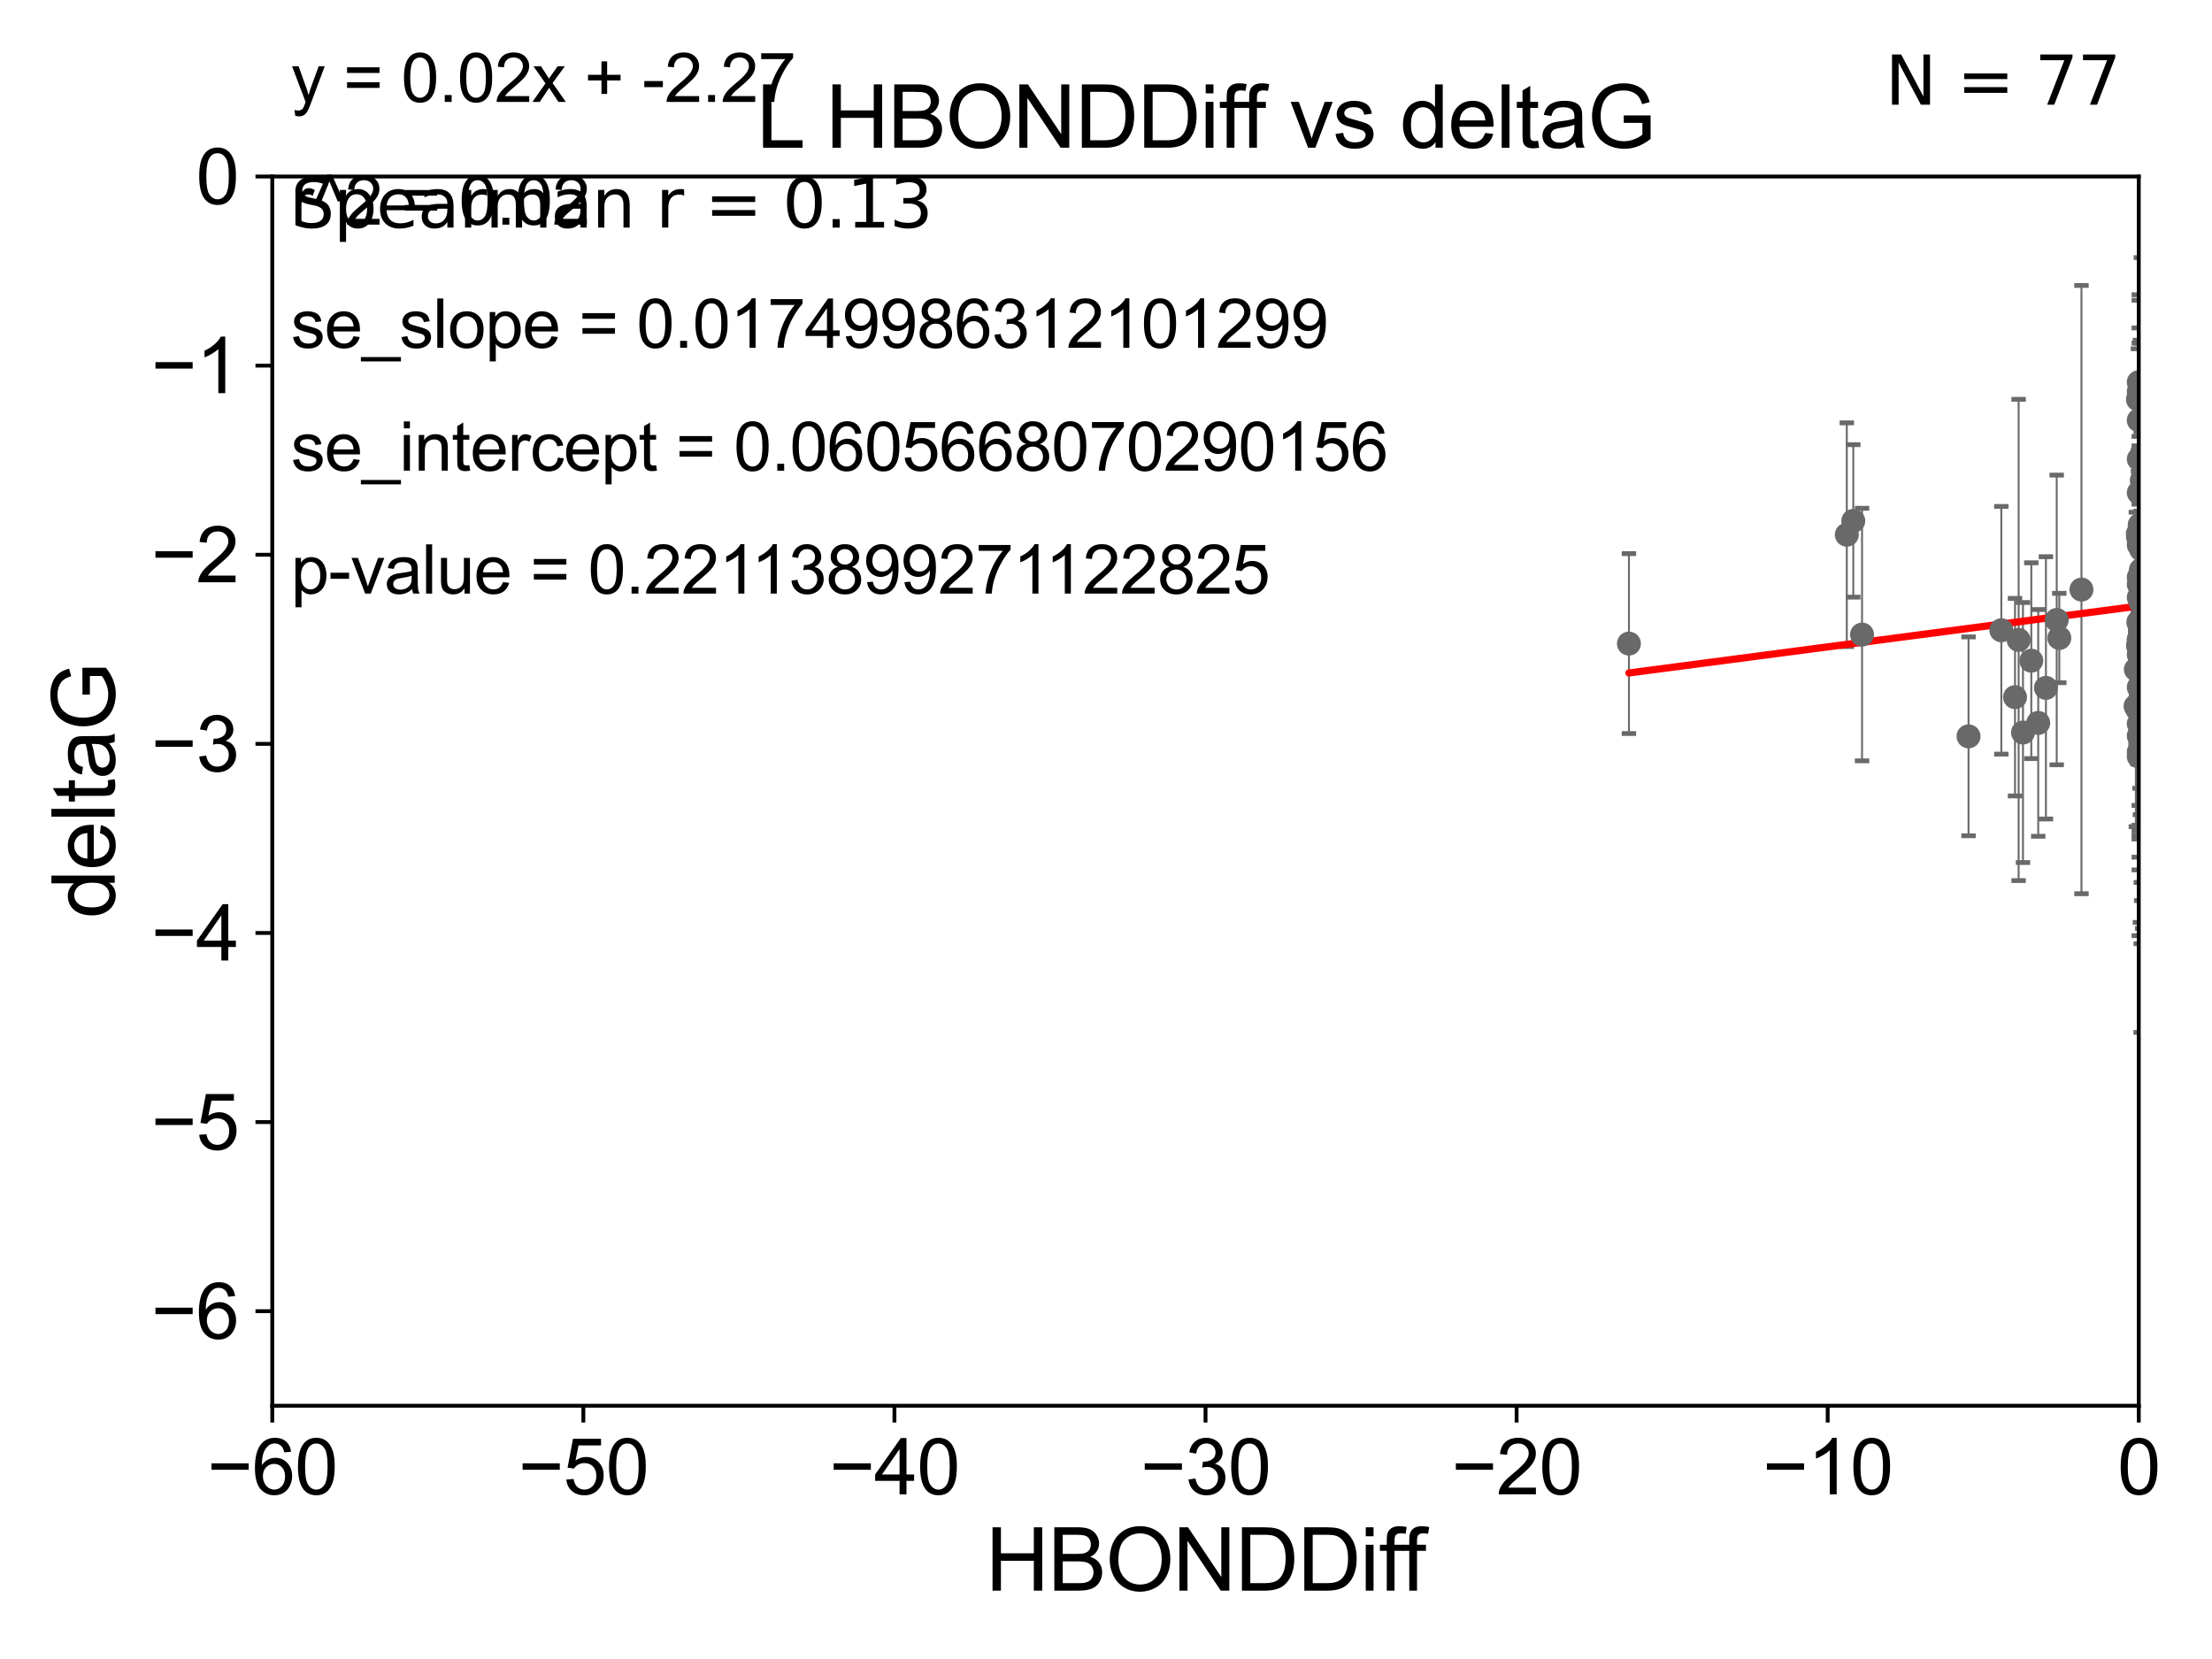 <?xml version="1.0" encoding="utf-8" standalone="no"?>
<!DOCTYPE svg PUBLIC "-//W3C//DTD SVG 1.1//EN"
  "http://www.w3.org/Graphics/SVG/1.1/DTD/svg11.dtd">
<svg xmlns:xlink="http://www.w3.org/1999/xlink" width="460.8pt" height="345.6pt" viewBox="0 0 460.8 345.6" xmlns="http://www.w3.org/2000/svg" version="1.1">
 <defs>
  <style type="text/css">*{stroke-linejoin: round; stroke-linecap: butt}</style>
 </defs>
 <g id="figure_1">
  <g id="patch_1">
   <path d="M 0 345.6 
L 460.8 345.6 
L 460.8 0 
L 0 0 
z
" style="fill: #ffffff"/>
  </g>
  <g id="axes_1">
   <g id="patch_2">
    <path d="M 56.72 292.84 
L 445.545 292.84 
L 445.545 36.775 
L 56.72 36.775 
z
" style="fill: #ffffff"/>
   </g>
   <g id="PathCollection_1">
    <defs>
     <path id="m495e708ac8" d="M 0 1.118 
C 0.297 1.118 0.581 1 0.791 0.791 
C 1 0.581 1.118 0.297 1.118 0 
C 1.118 -0.297 1 -0.581 0.791 -0.791 
C 0.581 -1 0.297 -1.118 0 -1.118 
C -0.297 -1.118 -0.581 -1 -0.791 -0.791 
C -1 -0.581 -1.118 -0.297 -1.118 0 
C -1.118 0.297 -1 0.581 -0.791 0.791 
C -0.581 1 -0.297 1.118 0 1.118 
z
" style="stroke: #696969"/>
    </defs>
    <g clip-path="url(#pc87ffb291e)">
     <use xlink:href="#m495e708ac8" x="445.386" y="134.477" style="fill: #696969; stroke: #696969"/>
     <use xlink:href="#m495e708ac8" x="446.341" y="143.934" style="fill: #696969; stroke: #696969"/>
     <use xlink:href="#m495e708ac8" x="445.545" y="136.355" style="fill: #696969; stroke: #696969"/>
     <use xlink:href="#m495e708ac8" x="428.992" y="132.909" style="fill: #696969; stroke: #696969"/>
     <use xlink:href="#m495e708ac8" x="465.627" y="87.698" style="fill: #696969; stroke: #696969"/>
     <use xlink:href="#m495e708ac8" x="445.545" y="124.472" style="fill: #696969; stroke: #696969"/>
     <use xlink:href="#m495e708ac8" x="419.765" y="145.23" style="fill: #696969; stroke: #696969"/>
     <use xlink:href="#m495e708ac8" x="428.45" y="129.151" style="fill: #696969; stroke: #696969"/>
     <use xlink:href="#m495e708ac8" x="468.895" y="118.746" style="fill: #696969; stroke: #696969"/>
     <use xlink:href="#m495e708ac8" x="410.082" y="153.394" style="fill: #696969; stroke: #696969"/>
     <use xlink:href="#m495e708ac8" x="416.913" y="131.298" style="fill: #696969; stroke: #696969"/>
     <use xlink:href="#m495e708ac8" x="444.882" y="147.105" style="fill: #696969; stroke: #696969"/>
     <use xlink:href="#m495e708ac8" x="446.256" y="139.721" style="fill: #696969; stroke: #696969"/>
     <use xlink:href="#m495e708ac8" x="445.354" y="111.174" style="fill: #696969; stroke: #696969"/>
     <use xlink:href="#m495e708ac8" x="445.387" y="111.86" style="fill: #696969; stroke: #696969"/>
     <use xlink:href="#m495e708ac8" x="469.123" y="118.588" style="fill: #696969; stroke: #696969"/>
     <use xlink:href="#m495e708ac8" x="445.545" y="121.725" style="fill: #696969; stroke: #696969"/>
     <use xlink:href="#m495e708ac8" x="445.545" y="156.638" style="fill: #696969; stroke: #696969"/>
     <use xlink:href="#m495e708ac8" x="447.637" y="145.102" style="fill: #696969; stroke: #696969"/>
     <use xlink:href="#m495e708ac8" x="387.898" y="132.193" style="fill: #696969; stroke: #696969"/>
     <use xlink:href="#m495e708ac8" x="445.545" y="134.949" style="fill: #696969; stroke: #696969"/>
     <use xlink:href="#m495e708ac8" x="445.545" y="82.591" style="fill: #696969; stroke: #696969"/>
     <use xlink:href="#m495e708ac8" x="469.039" y="77.828" style="fill: #696969; stroke: #696969"/>
     <use xlink:href="#m495e708ac8" x="468.587" y="127.849" style="fill: #696969; stroke: #696969"/>
     <use xlink:href="#m495e708ac8" x="491.529" y="98.847" style="fill: #696969; stroke: #696969"/>
     <use xlink:href="#m495e708ac8" x="421.423" y="152.601" style="fill: #696969; stroke: #696969"/>
     <use xlink:href="#m495e708ac8" x="445.545" y="81.574" style="fill: #696969; stroke: #696969"/>
     <use xlink:href="#m495e708ac8" x="386.072" y="108.512" style="fill: #696969; stroke: #696969"/>
     <use xlink:href="#m495e708ac8" x="468.898" y="94.308" style="fill: #696969; stroke: #696969"/>
     <use xlink:href="#m495e708ac8" x="433.608" y="122.821" style="fill: #696969; stroke: #696969"/>
     <use xlink:href="#m495e708ac8" x="447.117" y="115.177" style="fill: #696969; stroke: #696969"/>
     <use xlink:href="#m495e708ac8" x="445.545" y="143.164" style="fill: #696969; stroke: #696969"/>
     <use xlink:href="#m495e708ac8" x="445.73" y="109.347" style="fill: #696969; stroke: #696969"/>
     <use xlink:href="#m495e708ac8" x="492.316" y="123.041" style="fill: #696969; stroke: #696969"/>
     <use xlink:href="#m495e708ac8" x="445.505" y="111.075" style="fill: #696969; stroke: #696969"/>
     <use xlink:href="#m495e708ac8" x="445.545" y="102.633" style="fill: #696969; stroke: #696969"/>
     <use xlink:href="#m495e708ac8" x="445.761" y="130.093" style="fill: #696969; stroke: #696969"/>
     <use xlink:href="#m495e708ac8" x="446.457" y="135.173" style="fill: #696969; stroke: #696969"/>
     <use xlink:href="#m495e708ac8" x="445.545" y="129.836" style="fill: #696969; stroke: #696969"/>
     <use xlink:href="#m495e708ac8" x="445.545" y="146.477" style="fill: #696969; stroke: #696969"/>
     <use xlink:href="#m495e708ac8" x="445.545" y="87.548" style="fill: #696969; stroke: #696969"/>
     <use xlink:href="#m495e708ac8" x="445.545" y="79.61" style="fill: #696969; stroke: #696969"/>
     <use xlink:href="#m495e708ac8" x="445.279" y="147.828" style="fill: #696969; stroke: #696969"/>
     <use xlink:href="#m495e708ac8" x="469.016" y="118.947" style="fill: #696969; stroke: #696969"/>
     <use xlink:href="#m495e708ac8" x="445.545" y="133.262" style="fill: #696969; stroke: #696969"/>
     <use xlink:href="#m495e708ac8" x="445.545" y="133.234" style="fill: #696969; stroke: #696969"/>
     <use xlink:href="#m495e708ac8" x="444.939" y="139.456" style="fill: #696969; stroke: #696969"/>
     <use xlink:href="#m495e708ac8" x="445.545" y="150.773" style="fill: #696969; stroke: #696969"/>
     <use xlink:href="#m495e708ac8" x="445.786" y="131.513" style="fill: #696969; stroke: #696969"/>
     <use xlink:href="#m495e708ac8" x="420.52" y="133.315" style="fill: #696969; stroke: #696969"/>
     <use xlink:href="#m495e708ac8" x="445.545" y="157.595" style="fill: #696969; stroke: #696969"/>
     <use xlink:href="#m495e708ac8" x="480.475" y="158.601" style="fill: #696969; stroke: #696969"/>
     <use xlink:href="#m495e708ac8" x="445.377" y="83.215" style="fill: #696969; stroke: #696969"/>
     <use xlink:href="#m495e708ac8" x="445.824" y="121.383" style="fill: #696969; stroke: #696969"/>
     <use xlink:href="#m495e708ac8" x="339.336" y="134.073" style="fill: #696969; stroke: #696969"/>
     <use xlink:href="#m495e708ac8" x="445.545" y="95.642" style="fill: #696969; stroke: #696969"/>
     <use xlink:href="#m495e708ac8" x="445.466" y="129.563" style="fill: #696969; stroke: #696969"/>
     <use xlink:href="#m495e708ac8" x="445.545" y="139.25" style="fill: #696969; stroke: #696969"/>
     <use xlink:href="#m495e708ac8" x="384.724" y="111.39" style="fill: #696969; stroke: #696969"/>
     <use xlink:href="#m495e708ac8" x="445.947" y="145.002" style="fill: #696969; stroke: #696969"/>
     <use xlink:href="#m495e708ac8" x="479.602" y="142.874" style="fill: #696969; stroke: #696969"/>
     <use xlink:href="#m495e708ac8" x="445.786" y="132.814" style="fill: #696969; stroke: #696969"/>
     <use xlink:href="#m495e708ac8" x="426.205" y="143.294" style="fill: #696969; stroke: #696969"/>
     <use xlink:href="#m495e708ac8" x="445.685" y="146.328" style="fill: #696969; stroke: #696969"/>
     <use xlink:href="#m495e708ac8" x="445.545" y="153.286" style="fill: #696969; stroke: #696969"/>
     <use xlink:href="#m495e708ac8" x="446.043" y="114.464" style="fill: #696969; stroke: #696969"/>
     <use xlink:href="#m495e708ac8" x="468.878" y="150.753" style="fill: #696969; stroke: #696969"/>
     <use xlink:href="#m495e708ac8" x="446.055" y="149.932" style="fill: #696969; stroke: #696969"/>
     <use xlink:href="#m495e708ac8" x="423.157" y="137.634" style="fill: #696969; stroke: #696969"/>
     <use xlink:href="#m495e708ac8" x="445.92" y="125.417" style="fill: #696969; stroke: #696969"/>
     <use xlink:href="#m495e708ac8" x="445.545" y="111.173" style="fill: #696969; stroke: #696969"/>
     <use xlink:href="#m495e708ac8" x="424.599" y="150.598" style="fill: #696969; stroke: #696969"/>
     <use xlink:href="#m495e708ac8" x="445.981" y="118.738" style="fill: #696969; stroke: #696969"/>
     <use xlink:href="#m495e708ac8" x="446.172" y="100.063" style="fill: #696969; stroke: #696969"/>
     <use xlink:href="#m495e708ac8" x="445.545" y="120.238" style="fill: #696969; stroke: #696969"/>
     <use xlink:href="#m495e708ac8" x="445.545" y="113.516" style="fill: #696969; stroke: #696969"/>
     <use xlink:href="#m495e708ac8" x="445.937" y="152.5" style="fill: #696969; stroke: #696969"/>
    </g>
   </g>
   <g id="matplotlib.axis_1">
    <g id="xtick_1">
     <g id="line2d_1">
      <defs>
       <path id="m1e60aa1ea6" d="M 0 0 
L 0 3.5 
" style="stroke: #000000; stroke-width: 0.8"/>
      </defs>
      <g>
       <use xlink:href="#m1e60aa1ea6" x="56.72" y="292.84" style="stroke: #000000; stroke-width: 0.8"/>
      </g>
     </g>
     <g id="text_1">
      <!-- −60 -->
      <g transform="translate(43.15 311.293)scale(0.16 -0.16)">
       <defs>
        <path id="ArialMT-2212" d="M 3381 1997 
L 356 1997 
L 356 2522 
L 3381 2522 
L 3381 1997 
z
" transform="scale(0.016)"/>
        <path id="ArialMT-36" d="M 3184 3459 
L 2625 3416 
Q 2550 3747 2413 3897 
Q 2184 4138 1850 4138 
Q 1581 4138 1378 3988 
Q 1113 3794 959 3422 
Q 806 3050 800 2363 
Q 1003 2672 1297 2822 
Q 1591 2972 1913 2972 
Q 2475 2972 2870 2558 
Q 3266 2144 3266 1488 
Q 3266 1056 3080 686 
Q 2894 316 2569 119 
Q 2244 -78 1831 -78 
Q 1128 -78 684 439 
Q 241 956 241 2144 
Q 241 3472 731 4075 
Q 1159 4600 1884 4600 
Q 2425 4600 2770 4297 
Q 3116 3994 3184 3459 
z
M 888 1484 
Q 888 1194 1011 928 
Q 1134 663 1356 523 
Q 1578 384 1822 384 
Q 2178 384 2434 671 
Q 2691 959 2691 1453 
Q 2691 1928 2437 2201 
Q 2184 2475 1800 2475 
Q 1419 2475 1153 2201 
Q 888 1928 888 1484 
z
" transform="scale(0.016)"/>
        <path id="ArialMT-30" d="M 266 2259 
Q 266 3072 433 3567 
Q 600 4063 929 4331 
Q 1259 4600 1759 4600 
Q 2128 4600 2406 4451 
Q 2684 4303 2865 4023 
Q 3047 3744 3150 3342 
Q 3253 2941 3253 2259 
Q 3253 1453 3087 958 
Q 2922 463 2592 192 
Q 2263 -78 1759 -78 
Q 1097 -78 719 397 
Q 266 969 266 2259 
z
M 844 2259 
Q 844 1131 1108 757 
Q 1372 384 1759 384 
Q 2147 384 2411 759 
Q 2675 1134 2675 2259 
Q 2675 3391 2411 3762 
Q 2147 4134 1753 4134 
Q 1366 4134 1134 3806 
Q 844 3388 844 2259 
z
" transform="scale(0.016)"/>
       </defs>
       <use xlink:href="#ArialMT-2212"/>
       <use xlink:href="#ArialMT-36" x="58.398"/>
       <use xlink:href="#ArialMT-30" x="114.014"/>
      </g>
     </g>
    </g>
    <g id="xtick_2">
     <g id="line2d_2">
      <g>
       <use xlink:href="#m1e60aa1ea6" x="121.524" y="292.84" style="stroke: #000000; stroke-width: 0.8"/>
      </g>
     </g>
     <g id="text_2">
      <!-- −50 -->
      <g transform="translate(107.954 311.293)scale(0.16 -0.16)">
       <defs>
        <path id="ArialMT-35" d="M 266 1200 
L 856 1250 
Q 922 819 1161 601 
Q 1400 384 1738 384 
Q 2144 384 2425 690 
Q 2706 997 2706 1503 
Q 2706 1984 2436 2262 
Q 2166 2541 1728 2541 
Q 1456 2541 1237 2417 
Q 1019 2294 894 2097 
L 366 2166 
L 809 4519 
L 3088 4519 
L 3088 3981 
L 1259 3981 
L 1013 2750 
Q 1425 3038 1878 3038 
Q 2478 3038 2890 2622 
Q 3303 2206 3303 1553 
Q 3303 931 2941 478 
Q 2500 -78 1738 -78 
Q 1113 -78 717 272 
Q 322 622 266 1200 
z
" transform="scale(0.016)"/>
       </defs>
       <use xlink:href="#ArialMT-2212"/>
       <use xlink:href="#ArialMT-35" x="58.398"/>
       <use xlink:href="#ArialMT-30" x="114.014"/>
      </g>
     </g>
    </g>
    <g id="xtick_3">
     <g id="line2d_3">
      <g>
       <use xlink:href="#m1e60aa1ea6" x="186.328" y="292.84" style="stroke: #000000; stroke-width: 0.8"/>
      </g>
     </g>
     <g id="text_3">
      <!-- −40 -->
      <g transform="translate(172.758 311.293)scale(0.16 -0.16)">
       <defs>
        <path id="ArialMT-34" d="M 2069 0 
L 2069 1097 
L 81 1097 
L 81 1613 
L 2172 4581 
L 2631 4581 
L 2631 1613 
L 3250 1613 
L 3250 1097 
L 2631 1097 
L 2631 0 
L 2069 0 
z
M 2069 1613 
L 2069 3678 
L 634 1613 
L 2069 1613 
z
" transform="scale(0.016)"/>
       </defs>
       <use xlink:href="#ArialMT-2212"/>
       <use xlink:href="#ArialMT-34" x="58.398"/>
       <use xlink:href="#ArialMT-30" x="114.014"/>
      </g>
     </g>
    </g>
    <g id="xtick_4">
     <g id="line2d_4">
      <g>
       <use xlink:href="#m1e60aa1ea6" x="251.132" y="292.84" style="stroke: #000000; stroke-width: 0.8"/>
      </g>
     </g>
     <g id="text_4">
      <!-- −30 -->
      <g transform="translate(237.562 311.293)scale(0.16 -0.16)">
       <defs>
        <path id="ArialMT-33" d="M 269 1209 
L 831 1284 
Q 928 806 1161 595 
Q 1394 384 1728 384 
Q 2125 384 2398 659 
Q 2672 934 2672 1341 
Q 2672 1728 2419 1979 
Q 2166 2231 1775 2231 
Q 1616 2231 1378 2169 
L 1441 2663 
Q 1497 2656 1531 2656 
Q 1891 2656 2178 2843 
Q 2466 3031 2466 3422 
Q 2466 3731 2256 3934 
Q 2047 4138 1716 4138 
Q 1388 4138 1169 3931 
Q 950 3725 888 3313 
L 325 3413 
Q 428 3978 793 4289 
Q 1159 4600 1703 4600 
Q 2078 4600 2393 4439 
Q 2709 4278 2876 4000 
Q 3044 3722 3044 3409 
Q 3044 3113 2884 2869 
Q 2725 2625 2413 2481 
Q 2819 2388 3044 2092 
Q 3269 1797 3269 1353 
Q 3269 753 2831 336 
Q 2394 -81 1725 -81 
Q 1122 -81 723 278 
Q 325 638 269 1209 
z
" transform="scale(0.016)"/>
       </defs>
       <use xlink:href="#ArialMT-2212"/>
       <use xlink:href="#ArialMT-33" x="58.398"/>
       <use xlink:href="#ArialMT-30" x="114.014"/>
      </g>
     </g>
    </g>
    <g id="xtick_5">
     <g id="line2d_5">
      <g>
       <use xlink:href="#m1e60aa1ea6" x="315.937" y="292.84" style="stroke: #000000; stroke-width: 0.8"/>
      </g>
     </g>
     <g id="text_5">
      <!-- −20 -->
      <g transform="translate(302.367 311.293)scale(0.16 -0.16)">
       <defs>
        <path id="ArialMT-32" d="M 3222 541 
L 3222 0 
L 194 0 
Q 188 203 259 391 
Q 375 700 629 1000 
Q 884 1300 1366 1694 
Q 2113 2306 2375 2664 
Q 2638 3022 2638 3341 
Q 2638 3675 2398 3904 
Q 2159 4134 1775 4134 
Q 1369 4134 1125 3890 
Q 881 3647 878 3216 
L 300 3275 
Q 359 3922 746 4261 
Q 1134 4600 1788 4600 
Q 2447 4600 2831 4234 
Q 3216 3869 3216 3328 
Q 3216 3053 3103 2787 
Q 2991 2522 2730 2228 
Q 2469 1934 1863 1422 
Q 1356 997 1212 845 
Q 1069 694 975 541 
L 3222 541 
z
" transform="scale(0.016)"/>
       </defs>
       <use xlink:href="#ArialMT-2212"/>
       <use xlink:href="#ArialMT-32" x="58.398"/>
       <use xlink:href="#ArialMT-30" x="114.014"/>
      </g>
     </g>
    </g>
    <g id="xtick_6">
     <g id="line2d_6">
      <g>
       <use xlink:href="#m1e60aa1ea6" x="380.741" y="292.84" style="stroke: #000000; stroke-width: 0.8"/>
      </g>
     </g>
     <g id="text_6">
      <!-- −10 -->
      <g transform="translate(367.171 311.293)scale(0.16 -0.16)">
       <defs>
        <path id="ArialMT-31" d="M 2384 0 
L 1822 0 
L 1822 3584 
Q 1619 3391 1289 3197 
Q 959 3003 697 2906 
L 697 3450 
Q 1169 3672 1522 3987 
Q 1875 4303 2022 4600 
L 2384 4600 
L 2384 0 
z
" transform="scale(0.016)"/>
       </defs>
       <use xlink:href="#ArialMT-2212"/>
       <use xlink:href="#ArialMT-31" x="58.398"/>
       <use xlink:href="#ArialMT-30" x="114.014"/>
      </g>
     </g>
    </g>
    <g id="xtick_7">
     <g id="line2d_7">
      <g>
       <use xlink:href="#m1e60aa1ea6" x="445.545" y="292.84" style="stroke: #000000; stroke-width: 0.8"/>
      </g>
     </g>
     <g id="text_7">
      <!-- 0 -->
      <g transform="translate(441.096 311.293)scale(0.16 -0.16)">
       <use xlink:href="#ArialMT-30"/>
      </g>
     </g>
    </g>
    <g id="text_8">
     <!-- HBONDDiff -->
     <g transform="translate(205.287 331.357)scale(0.18 -0.18)">
      <defs>
       <path id="ArialMT-48" d="M 513 0 
L 513 4581 
L 1119 4581 
L 1119 2700 
L 3500 2700 
L 3500 4581 
L 4106 4581 
L 4106 0 
L 3500 0 
L 3500 2159 
L 1119 2159 
L 1119 0 
L 513 0 
z
" transform="scale(0.016)"/>
       <path id="ArialMT-42" d="M 469 0 
L 469 4581 
L 2188 4581 
Q 2713 4581 3030 4442 
Q 3347 4303 3526 4014 
Q 3706 3725 3706 3409 
Q 3706 3116 3547 2856 
Q 3388 2597 3066 2438 
Q 3481 2316 3704 2022 
Q 3928 1728 3928 1328 
Q 3928 1006 3792 729 
Q 3656 453 3456 303 
Q 3256 153 2954 76 
Q 2653 0 2216 0 
L 469 0 
z
M 1075 2656 
L 2066 2656 
Q 2469 2656 2644 2709 
Q 2875 2778 2992 2937 
Q 3109 3097 3109 3338 
Q 3109 3566 3000 3739 
Q 2891 3913 2687 3977 
Q 2484 4041 1991 4041 
L 1075 4041 
L 1075 2656 
z
M 1075 541 
L 2216 541 
Q 2509 541 2628 563 
Q 2838 600 2978 687 
Q 3119 775 3209 942 
Q 3300 1109 3300 1328 
Q 3300 1584 3169 1773 
Q 3038 1963 2805 2039 
Q 2572 2116 2134 2116 
L 1075 2116 
L 1075 541 
z
" transform="scale(0.016)"/>
       <path id="ArialMT-4f" d="M 309 2231 
Q 309 3372 921 4017 
Q 1534 4663 2503 4663 
Q 3138 4663 3647 4359 
Q 4156 4056 4423 3514 
Q 4691 2972 4691 2284 
Q 4691 1588 4409 1038 
Q 4128 488 3612 205 
Q 3097 -78 2500 -78 
Q 1853 -78 1343 234 
Q 834 547 571 1087 
Q 309 1628 309 2231 
z
M 934 2222 
Q 934 1394 1379 917 
Q 1825 441 2497 441 
Q 3181 441 3623 922 
Q 4066 1403 4066 2288 
Q 4066 2847 3877 3264 
Q 3688 3681 3323 3911 
Q 2959 4141 2506 4141 
Q 1863 4141 1398 3698 
Q 934 3256 934 2222 
z
" transform="scale(0.016)"/>
       <path id="ArialMT-4e" d="M 488 0 
L 488 4581 
L 1109 4581 
L 3516 984 
L 3516 4581 
L 4097 4581 
L 4097 0 
L 3475 0 
L 1069 3600 
L 1069 0 
L 488 0 
z
" transform="scale(0.016)"/>
       <path id="ArialMT-44" d="M 494 0 
L 494 4581 
L 2072 4581 
Q 2606 4581 2888 4516 
Q 3281 4425 3559 4188 
Q 3922 3881 4101 3404 
Q 4281 2928 4281 2316 
Q 4281 1794 4159 1391 
Q 4038 988 3847 723 
Q 3656 459 3429 307 
Q 3203 156 2883 78 
Q 2563 0 2147 0 
L 494 0 
z
M 1100 541 
L 2078 541 
Q 2531 541 2789 625 
Q 3047 709 3200 863 
Q 3416 1078 3536 1442 
Q 3656 1806 3656 2325 
Q 3656 3044 3420 3430 
Q 3184 3816 2847 3947 
Q 2603 4041 2063 4041 
L 1100 4041 
L 1100 541 
z
" transform="scale(0.016)"/>
       <path id="ArialMT-69" d="M 425 3934 
L 425 4581 
L 988 4581 
L 988 3934 
L 425 3934 
z
M 425 0 
L 425 3319 
L 988 3319 
L 988 0 
L 425 0 
z
" transform="scale(0.016)"/>
       <path id="ArialMT-66" d="M 556 0 
L 556 2881 
L 59 2881 
L 59 3319 
L 556 3319 
L 556 3672 
Q 556 4006 616 4169 
Q 697 4388 901 4523 
Q 1106 4659 1475 4659 
Q 1713 4659 2000 4603 
L 1916 4113 
Q 1741 4144 1584 4144 
Q 1328 4144 1222 4034 
Q 1116 3925 1116 3625 
L 1116 3319 
L 1763 3319 
L 1763 2881 
L 1116 2881 
L 1116 0 
L 556 0 
z
" transform="scale(0.016)"/>
      </defs>
      <use xlink:href="#ArialMT-48"/>
      <use xlink:href="#ArialMT-42" x="72.217"/>
      <use xlink:href="#ArialMT-4f" x="138.916"/>
      <use xlink:href="#ArialMT-4e" x="216.699"/>
      <use xlink:href="#ArialMT-44" x="288.916"/>
      <use xlink:href="#ArialMT-44" x="361.133"/>
      <use xlink:href="#ArialMT-69" x="433.35"/>
      <use xlink:href="#ArialMT-66" x="455.566"/>
      <use xlink:href="#ArialMT-66" x="481.6"/>
     </g>
    </g>
   </g>
   <g id="matplotlib.axis_2">
    <g id="ytick_1">
     <g id="line2d_8">
      <defs>
       <path id="m14ed2175c5" d="M 0 0 
L -3.5 0 
" style="stroke: #000000; stroke-width: 0.8"/>
      </defs>
      <g>
       <use xlink:href="#m14ed2175c5" x="56.72" y="273.143" style="stroke: #000000; stroke-width: 0.8"/>
      </g>
     </g>
     <g id="text_9">
      <!-- −6 -->
      <g transform="translate(31.477 278.869)scale(0.16 -0.16)">
       <use xlink:href="#ArialMT-2212"/>
       <use xlink:href="#ArialMT-36" x="58.398"/>
      </g>
     </g>
    </g>
    <g id="ytick_2">
     <g id="line2d_9">
      <g>
       <use xlink:href="#m14ed2175c5" x="56.72" y="233.748" style="stroke: #000000; stroke-width: 0.8"/>
      </g>
     </g>
     <g id="text_10">
      <!-- −5 -->
      <g transform="translate(31.477 239.474)scale(0.16 -0.16)">
       <use xlink:href="#ArialMT-2212"/>
       <use xlink:href="#ArialMT-35" x="58.398"/>
      </g>
     </g>
    </g>
    <g id="ytick_3">
     <g id="line2d_10">
      <g>
       <use xlink:href="#m14ed2175c5" x="56.72" y="194.353" style="stroke: #000000; stroke-width: 0.8"/>
      </g>
     </g>
     <g id="text_11">
      <!-- −4 -->
      <g transform="translate(31.477 200.08)scale(0.16 -0.16)">
       <use xlink:href="#ArialMT-2212"/>
       <use xlink:href="#ArialMT-34" x="58.398"/>
      </g>
     </g>
    </g>
    <g id="ytick_4">
     <g id="line2d_11">
      <g>
       <use xlink:href="#m14ed2175c5" x="56.72" y="154.959" style="stroke: #000000; stroke-width: 0.8"/>
      </g>
     </g>
     <g id="text_12">
      <!-- −3 -->
      <g transform="translate(31.477 160.685)scale(0.16 -0.16)">
       <use xlink:href="#ArialMT-2212"/>
       <use xlink:href="#ArialMT-33" x="58.398"/>
      </g>
     </g>
    </g>
    <g id="ytick_5">
     <g id="line2d_12">
      <g>
       <use xlink:href="#m14ed2175c5" x="56.72" y="115.564" style="stroke: #000000; stroke-width: 0.8"/>
      </g>
     </g>
     <g id="text_13">
      <!-- −2 -->
      <g transform="translate(31.477 121.29)scale(0.16 -0.16)">
       <use xlink:href="#ArialMT-2212"/>
       <use xlink:href="#ArialMT-32" x="58.398"/>
      </g>
     </g>
    </g>
    <g id="ytick_6">
     <g id="line2d_13">
      <g>
       <use xlink:href="#m14ed2175c5" x="56.72" y="76.17" style="stroke: #000000; stroke-width: 0.8"/>
      </g>
     </g>
     <g id="text_14">
      <!-- −1 -->
      <g transform="translate(31.477 81.896)scale(0.16 -0.16)">
       <use xlink:href="#ArialMT-2212"/>
       <use xlink:href="#ArialMT-31" x="58.398"/>
      </g>
     </g>
    </g>
    <g id="ytick_7">
     <g id="line2d_14">
      <g>
       <use xlink:href="#m14ed2175c5" x="56.72" y="36.775" style="stroke: #000000; stroke-width: 0.8"/>
      </g>
     </g>
     <g id="text_15">
      <!-- 0 -->
      <g transform="translate(40.822 42.501)scale(0.16 -0.16)">
       <use xlink:href="#ArialMT-30"/>
      </g>
     </g>
    </g>
    <g id="text_16">
     <!-- deltaG -->
     <g transform="translate(23.9 191.322)rotate(-90)scale(0.18 -0.18)">
      <defs>
       <path id="ArialMT-64" d="M 2575 0 
L 2575 419 
Q 2259 -75 1647 -75 
Q 1250 -75 917 144 
Q 584 363 401 755 
Q 219 1147 219 1656 
Q 219 2153 384 2558 
Q 550 2963 881 3178 
Q 1213 3394 1622 3394 
Q 1922 3394 2156 3267 
Q 2391 3141 2538 2938 
L 2538 4581 
L 3097 4581 
L 3097 0 
L 2575 0 
z
M 797 1656 
Q 797 1019 1065 703 
Q 1334 388 1700 388 
Q 2069 388 2326 689 
Q 2584 991 2584 1609 
Q 2584 2291 2321 2609 
Q 2059 2928 1675 2928 
Q 1300 2928 1048 2622 
Q 797 2316 797 1656 
z
" transform="scale(0.016)"/>
       <path id="ArialMT-65" d="M 2694 1069 
L 3275 997 
Q 3138 488 2766 206 
Q 2394 -75 1816 -75 
Q 1088 -75 661 373 
Q 234 822 234 1631 
Q 234 2469 665 2931 
Q 1097 3394 1784 3394 
Q 2450 3394 2872 2941 
Q 3294 2488 3294 1666 
Q 3294 1616 3291 1516 
L 816 1516 
Q 847 969 1125 678 
Q 1403 388 1819 388 
Q 2128 388 2347 550 
Q 2566 713 2694 1069 
z
M 847 1978 
L 2700 1978 
Q 2663 2397 2488 2606 
Q 2219 2931 1791 2931 
Q 1403 2931 1139 2672 
Q 875 2413 847 1978 
z
" transform="scale(0.016)"/>
       <path id="ArialMT-6c" d="M 409 0 
L 409 4581 
L 972 4581 
L 972 0 
L 409 0 
z
" transform="scale(0.016)"/>
       <path id="ArialMT-74" d="M 1650 503 
L 1731 6 
Q 1494 -44 1306 -44 
Q 1000 -44 831 53 
Q 663 150 594 308 
Q 525 466 525 972 
L 525 2881 
L 113 2881 
L 113 3319 
L 525 3319 
L 525 4141 
L 1084 4478 
L 1084 3319 
L 1650 3319 
L 1650 2881 
L 1084 2881 
L 1084 941 
Q 1084 700 1114 631 
Q 1144 563 1211 522 
Q 1278 481 1403 481 
Q 1497 481 1650 503 
z
" transform="scale(0.016)"/>
       <path id="ArialMT-61" d="M 2588 409 
Q 2275 144 1986 34 
Q 1697 -75 1366 -75 
Q 819 -75 525 192 
Q 231 459 231 875 
Q 231 1119 342 1320 
Q 453 1522 633 1644 
Q 813 1766 1038 1828 
Q 1203 1872 1538 1913 
Q 2219 1994 2541 2106 
Q 2544 2222 2544 2253 
Q 2544 2597 2384 2738 
Q 2169 2928 1744 2928 
Q 1347 2928 1158 2789 
Q 969 2650 878 2297 
L 328 2372 
Q 403 2725 575 2942 
Q 747 3159 1072 3276 
Q 1397 3394 1825 3394 
Q 2250 3394 2515 3294 
Q 2781 3194 2906 3042 
Q 3031 2891 3081 2659 
Q 3109 2516 3109 2141 
L 3109 1391 
Q 3109 606 3145 398 
Q 3181 191 3288 0 
L 2700 0 
Q 2613 175 2588 409 
z
M 2541 1666 
Q 2234 1541 1622 1453 
Q 1275 1403 1131 1340 
Q 988 1278 909 1158 
Q 831 1038 831 891 
Q 831 666 1001 516 
Q 1172 366 1500 366 
Q 1825 366 2078 508 
Q 2331 650 2450 897 
Q 2541 1088 2541 1459 
L 2541 1666 
z
" transform="scale(0.016)"/>
       <path id="ArialMT-47" d="M 2638 1797 
L 2638 2334 
L 4578 2338 
L 4578 638 
Q 4131 281 3656 101 
Q 3181 -78 2681 -78 
Q 2006 -78 1454 211 
Q 903 500 622 1047 
Q 341 1594 341 2269 
Q 341 2938 620 3517 
Q 900 4097 1425 4378 
Q 1950 4659 2634 4659 
Q 3131 4659 3532 4498 
Q 3934 4338 4162 4050 
Q 4391 3763 4509 3300 
L 3963 3150 
Q 3859 3500 3706 3700 
Q 3553 3900 3268 4020 
Q 2984 4141 2638 4141 
Q 2222 4141 1919 4014 
Q 1616 3888 1430 3681 
Q 1244 3475 1141 3228 
Q 966 2803 966 2306 
Q 966 1694 1177 1281 
Q 1388 869 1791 669 
Q 2194 469 2647 469 
Q 3041 469 3416 620 
Q 3791 772 3984 944 
L 3984 1797 
L 2638 1797 
z
" transform="scale(0.016)"/>
      </defs>
      <use xlink:href="#ArialMT-64"/>
      <use xlink:href="#ArialMT-65" x="55.615"/>
      <use xlink:href="#ArialMT-6c" x="111.23"/>
      <use xlink:href="#ArialMT-74" x="133.447"/>
      <use xlink:href="#ArialMT-61" x="161.23"/>
      <use xlink:href="#ArialMT-47" x="216.846"/>
     </g>
    </g>
   </g>
   <g id="LineCollection_1">
    <path d="M 445.386 158.551 
L 445.386 110.403 
" clip-path="url(#pc87ffb291e)" style="fill: none; stroke: #696969; stroke-width: 0.4"/>
    <path d="M 446.341 154.143 
L 446.341 133.724 
" clip-path="url(#pc87ffb291e)" style="fill: none; stroke: #696969; stroke-width: 0.4"/>
    <path d="M 445.545 173.033 
L 445.545 99.676 
" clip-path="url(#pc87ffb291e)" style="fill: none; stroke: #696969; stroke-width: 0.4"/>
    <path d="M 428.992 142.215 
L 428.992 123.603 
" clip-path="url(#pc87ffb291e)" style="fill: none; stroke: #696969; stroke-width: 0.4"/>
    <path clip-path="url(#pc87ffb291e)" style="fill: none; stroke: #696969; stroke-width: 0.4"/>
    <path d="M 445.545 139.012 
L 445.545 109.931 
" clip-path="url(#pc87ffb291e)" style="fill: none; stroke: #696969; stroke-width: 0.4"/>
    <path d="M 419.765 165.806 
L 419.765 124.654 
" clip-path="url(#pc87ffb291e)" style="fill: none; stroke: #696969; stroke-width: 0.4"/>
    <path d="M 428.45 159.324 
L 428.45 98.977 
" clip-path="url(#pc87ffb291e)" style="fill: none; stroke: #696969; stroke-width: 0.4"/>
    <path clip-path="url(#pc87ffb291e)" style="fill: none; stroke: #696969; stroke-width: 0.4"/>
    <path d="M 410.082 174.106 
L 410.082 132.682 
" clip-path="url(#pc87ffb291e)" style="fill: none; stroke: #696969; stroke-width: 0.4"/>
    <path d="M 416.913 157.097 
L 416.913 105.499 
" clip-path="url(#pc87ffb291e)" style="fill: none; stroke: #696969; stroke-width: 0.4"/>
    <path d="M 444.882 154.992 
L 444.882 139.219 
" clip-path="url(#pc87ffb291e)" style="fill: none; stroke: #696969; stroke-width: 0.4"/>
    <path d="M 446.256 193.417 
L 446.256 86.025 
" clip-path="url(#pc87ffb291e)" style="fill: none; stroke: #696969; stroke-width: 0.4"/>
    <path d="M 445.354 127.244 
L 445.354 95.105 
" clip-path="url(#pc87ffb291e)" style="fill: none; stroke: #696969; stroke-width: 0.4"/>
    <path d="M 445.387 125.524 
L 445.387 98.195 
" clip-path="url(#pc87ffb291e)" style="fill: none; stroke: #696969; stroke-width: 0.4"/>
    <path clip-path="url(#pc87ffb291e)" style="fill: none; stroke: #696969; stroke-width: 0.4"/>
    <path d="M 445.545 138.425 
L 445.545 105.025 
" clip-path="url(#pc87ffb291e)" style="fill: none; stroke: #696969; stroke-width: 0.4"/>
    <path d="M 445.545 194.918 
L 445.545 118.357 
" clip-path="url(#pc87ffb291e)" style="fill: none; stroke: #696969; stroke-width: 0.4"/>
    <path d="M 447.637 180.096 
L 447.637 110.107 
" clip-path="url(#pc87ffb291e)" style="fill: none; stroke: #696969; stroke-width: 0.4"/>
    <path d="M 387.898 158.499 
L 387.898 105.886 
" clip-path="url(#pc87ffb291e)" style="fill: none; stroke: #696969; stroke-width: 0.4"/>
    <path d="M 445.545 154.437 
L 445.545 115.462 
" clip-path="url(#pc87ffb291e)" style="fill: none; stroke: #696969; stroke-width: 0.4"/>
    <path d="M 445.545 102.628 
L 445.545 62.553 
" clip-path="url(#pc87ffb291e)" style="fill: none; stroke: #696969; stroke-width: 0.4"/>
    <path clip-path="url(#pc87ffb291e)" style="fill: none; stroke: #696969; stroke-width: 0.4"/>
    <path clip-path="url(#pc87ffb291e)" style="fill: none; stroke: #696969; stroke-width: 0.4"/>
    <path clip-path="url(#pc87ffb291e)" style="fill: none; stroke: #696969; stroke-width: 0.4"/>
    <path d="M 421.423 179.684 
L 421.423 125.519 
" clip-path="url(#pc87ffb291e)" style="fill: none; stroke: #696969; stroke-width: 0.4"/>
    <path d="M 445.545 101.752 
L 445.545 61.395 
" clip-path="url(#pc87ffb291e)" style="fill: none; stroke: #696969; stroke-width: 0.4"/>
    <path d="M 386.072 124.394 
L 386.072 92.631 
" clip-path="url(#pc87ffb291e)" style="fill: none; stroke: #696969; stroke-width: 0.4"/>
    <path clip-path="url(#pc87ffb291e)" style="fill: none; stroke: #696969; stroke-width: 0.4"/>
    <path d="M 433.608 186.175 
L 433.608 59.466 
" clip-path="url(#pc87ffb291e)" style="fill: none; stroke: #696969; stroke-width: 0.4"/>
    <path d="M 447.117 123.791 
L 447.117 106.563 
" clip-path="url(#pc87ffb291e)" style="fill: none; stroke: #696969; stroke-width: 0.4"/>
    <path d="M 445.545 171.922 
L 445.545 114.405 
" clip-path="url(#pc87ffb291e)" style="fill: none; stroke: #696969; stroke-width: 0.4"/>
    <path d="M 445.73 121.504 
L 445.73 97.189 
" clip-path="url(#pc87ffb291e)" style="fill: none; stroke: #696969; stroke-width: 0.4"/>
    <path clip-path="url(#pc87ffb291e)" style="fill: none; stroke: #696969; stroke-width: 0.4"/>
    <path d="M 445.505 141.117 
L 445.505 81.032 
" clip-path="url(#pc87ffb291e)" style="fill: none; stroke: #696969; stroke-width: 0.4"/>
    <path d="M 445.545 118.887 
L 445.545 86.379 
" clip-path="url(#pc87ffb291e)" style="fill: none; stroke: #696969; stroke-width: 0.4"/>
    <path d="M 445.761 140.657 
L 445.761 119.529 
" clip-path="url(#pc87ffb291e)" style="fill: none; stroke: #696969; stroke-width: 0.4"/>
    <path d="M 446.457 148.669 
L 446.457 121.676 
" clip-path="url(#pc87ffb291e)" style="fill: none; stroke: #696969; stroke-width: 0.4"/>
    <path d="M 445.545 140.557 
L 445.545 119.114 
" clip-path="url(#pc87ffb291e)" style="fill: none; stroke: #696969; stroke-width: 0.4"/>
    <path d="M 445.545 178.559 
L 445.545 114.396 
" clip-path="url(#pc87ffb291e)" style="fill: none; stroke: #696969; stroke-width: 0.4"/>
    <path d="M 445.545 103.614 
L 445.545 71.483 
" clip-path="url(#pc87ffb291e)" style="fill: none; stroke: #696969; stroke-width: 0.4"/>
    <path d="M 445.545 90.908 
L 445.545 68.312 
" clip-path="url(#pc87ffb291e)" style="fill: none; stroke: #696969; stroke-width: 0.4"/>
    <path d="M 445.279 159.172 
L 445.279 136.484 
" clip-path="url(#pc87ffb291e)" style="fill: none; stroke: #696969; stroke-width: 0.4"/>
    <path clip-path="url(#pc87ffb291e)" style="fill: none; stroke: #696969; stroke-width: 0.4"/>
    <path d="M 445.545 167.782 
L 445.545 98.741 
" clip-path="url(#pc87ffb291e)" style="fill: none; stroke: #696969; stroke-width: 0.4"/>
    <path d="M 445.545 152.884 
L 445.545 113.584 
" clip-path="url(#pc87ffb291e)" style="fill: none; stroke: #696969; stroke-width: 0.4"/>
    <path d="M 444.939 172.206 
L 444.939 106.706 
" clip-path="url(#pc87ffb291e)" style="fill: none; stroke: #696969; stroke-width: 0.4"/>
    <path d="M 445.545 173.987 
L 445.545 127.559 
" clip-path="url(#pc87ffb291e)" style="fill: none; stroke: #696969; stroke-width: 0.4"/>
    <path d="M 445.786 192.152 
L 445.786 70.874 
" clip-path="url(#pc87ffb291e)" style="fill: none; stroke: #696969; stroke-width: 0.4"/>
    <path d="M 420.52 183.444 
L 420.52 83.187 
" clip-path="url(#pc87ffb291e)" style="fill: none; stroke: #696969; stroke-width: 0.4"/>
    <path d="M 445.545 181.214 
L 445.545 133.976 
" clip-path="url(#pc87ffb291e)" style="fill: none; stroke: #696969; stroke-width: 0.4"/>
    <path clip-path="url(#pc87ffb291e)" style="fill: none; stroke: #696969; stroke-width: 0.4"/>
    <path d="M 445.377 93.778 
L 445.377 72.653 
" clip-path="url(#pc87ffb291e)" style="fill: none; stroke: #696969; stroke-width: 0.4"/>
    <path d="M 445.824 147.859 
L 445.824 94.907 
" clip-path="url(#pc87ffb291e)" style="fill: none; stroke: #696969; stroke-width: 0.4"/>
    <path d="M 339.336 152.809 
L 339.336 115.337 
" clip-path="url(#pc87ffb291e)" style="fill: none; stroke: #696969; stroke-width: 0.4"/>
    <path d="M 445.545 111.697 
L 445.545 79.586 
" clip-path="url(#pc87ffb291e)" style="fill: none; stroke: #696969; stroke-width: 0.4"/>
    <path d="M 445.466 150.764 
L 445.466 108.361 
" clip-path="url(#pc87ffb291e)" style="fill: none; stroke: #696969; stroke-width: 0.4"/>
    <path d="M 445.545 142.19 
L 445.545 136.31 
" clip-path="url(#pc87ffb291e)" style="fill: none; stroke: #696969; stroke-width: 0.4"/>
    <path d="M 384.724 134.695 
L 384.724 88.084 
" clip-path="url(#pc87ffb291e)" style="fill: none; stroke: #696969; stroke-width: 0.4"/>
    <path d="M 445.947 196.592 
L 445.947 93.412 
" clip-path="url(#pc87ffb291e)" style="fill: none; stroke: #696969; stroke-width: 0.4"/>
    <path clip-path="url(#pc87ffb291e)" style="fill: none; stroke: #696969; stroke-width: 0.4"/>
    <path d="M 445.786 169.722 
L 445.786 95.905 
" clip-path="url(#pc87ffb291e)" style="fill: none; stroke: #696969; stroke-width: 0.4"/>
    <path d="M 426.205 170.616 
L 426.205 115.973 
" clip-path="url(#pc87ffb291e)" style="fill: none; stroke: #696969; stroke-width: 0.4"/>
    <path d="M 445.685 164.211 
L 445.685 128.446 
" clip-path="url(#pc87ffb291e)" style="fill: none; stroke: #696969; stroke-width: 0.4"/>
    <path d="M 445.545 174.791 
L 445.545 131.781 
" clip-path="url(#pc87ffb291e)" style="fill: none; stroke: #696969; stroke-width: 0.4"/>
    <path d="M 446.043 128.285 
L 446.043 100.642 
" clip-path="url(#pc87ffb291e)" style="fill: none; stroke: #696969; stroke-width: 0.4"/>
    <path clip-path="url(#pc87ffb291e)" style="fill: none; stroke: #696969; stroke-width: 0.4"/>
    <path d="M 446.055 187.61 
L 446.055 112.254 
" clip-path="url(#pc87ffb291e)" style="fill: none; stroke: #696969; stroke-width: 0.4"/>
    <path d="M 423.157 158.031 
L 423.157 117.238 
" clip-path="url(#pc87ffb291e)" style="fill: none; stroke: #696969; stroke-width: 0.4"/>
    <path d="M 445.92 144.36 
L 445.92 106.473 
" clip-path="url(#pc87ffb291e)" style="fill: none; stroke: #696969; stroke-width: 0.4"/>
    <path d="M 445.545 118.469 
L 445.545 103.878 
" clip-path="url(#pc87ffb291e)" style="fill: none; stroke: #696969; stroke-width: 0.4"/>
    <path d="M 424.599 174.214 
L 424.599 126.981 
" clip-path="url(#pc87ffb291e)" style="fill: none; stroke: #696969; stroke-width: 0.4"/>
    <path d="M 445.981 183.82 
L 445.981 53.655 
" clip-path="url(#pc87ffb291e)" style="fill: none; stroke: #696969; stroke-width: 0.4"/>
    <path d="M 446.172 128.594 
L 446.172 71.532 
" clip-path="url(#pc87ffb291e)" style="fill: none; stroke: #696969; stroke-width: 0.4"/>
    <path d="M 445.545 147.593 
L 445.545 92.883 
" clip-path="url(#pc87ffb291e)" style="fill: none; stroke: #696969; stroke-width: 0.4"/>
    <path d="M 445.545 138.807 
L 445.545 88.225 
" clip-path="url(#pc87ffb291e)" style="fill: none; stroke: #696969; stroke-width: 0.4"/>
    <path d="M 445.937 215.072 
L 445.937 89.927 
" clip-path="url(#pc87ffb291e)" style="fill: none; stroke: #696969; stroke-width: 0.4"/>
   </g>
   <g id="line2d_15">
    <defs>
     <path id="mef1529c3aa" d="M 1.5 0 
L -1.5 -0 
" style="stroke: #696969"/>
    </defs>
    <g clip-path="url(#pc87ffb291e)">
     <use xlink:href="#mef1529c3aa" x="445.386" y="158.551" style="fill: #696969; stroke: #696969"/>
     <use xlink:href="#mef1529c3aa" x="446.341" y="154.143" style="fill: #696969; stroke: #696969"/>
     <use xlink:href="#mef1529c3aa" x="445.545" y="173.033" style="fill: #696969; stroke: #696969"/>
     <use xlink:href="#mef1529c3aa" x="428.992" y="142.215" style="fill: #696969; stroke: #696969"/>
     <use xlink:href="#mef1529c3aa" x="465.627" y="93.824" style="fill: #696969; stroke: #696969"/>
     <use xlink:href="#mef1529c3aa" x="445.545" y="139.012" style="fill: #696969; stroke: #696969"/>
     <use xlink:href="#mef1529c3aa" x="419.765" y="165.806" style="fill: #696969; stroke: #696969"/>
     <use xlink:href="#mef1529c3aa" x="428.45" y="159.324" style="fill: #696969; stroke: #696969"/>
     <use xlink:href="#mef1529c3aa" x="468.895" y="134.945" style="fill: #696969; stroke: #696969"/>
     <use xlink:href="#mef1529c3aa" x="410.082" y="174.106" style="fill: #696969; stroke: #696969"/>
     <use xlink:href="#mef1529c3aa" x="416.913" y="157.097" style="fill: #696969; stroke: #696969"/>
     <use xlink:href="#mef1529c3aa" x="444.882" y="154.992" style="fill: #696969; stroke: #696969"/>
     <use xlink:href="#mef1529c3aa" x="446.256" y="193.417" style="fill: #696969; stroke: #696969"/>
     <use xlink:href="#mef1529c3aa" x="445.354" y="127.244" style="fill: #696969; stroke: #696969"/>
     <use xlink:href="#mef1529c3aa" x="445.387" y="125.524" style="fill: #696969; stroke: #696969"/>
     <use xlink:href="#mef1529c3aa" x="469.123" y="144.797" style="fill: #696969; stroke: #696969"/>
     <use xlink:href="#mef1529c3aa" x="445.545" y="138.425" style="fill: #696969; stroke: #696969"/>
     <use xlink:href="#mef1529c3aa" x="445.545" y="194.918" style="fill: #696969; stroke: #696969"/>
     <use xlink:href="#mef1529c3aa" x="447.637" y="180.096" style="fill: #696969; stroke: #696969"/>
     <use xlink:href="#mef1529c3aa" x="387.898" y="158.499" style="fill: #696969; stroke: #696969"/>
     <use xlink:href="#mef1529c3aa" x="445.545" y="154.437" style="fill: #696969; stroke: #696969"/>
     <use xlink:href="#mef1529c3aa" x="445.545" y="102.628" style="fill: #696969; stroke: #696969"/>
     <use xlink:href="#mef1529c3aa" x="469.039" y="95.649" style="fill: #696969; stroke: #696969"/>
     <use xlink:href="#mef1529c3aa" x="468.587" y="141.627" style="fill: #696969; stroke: #696969"/>
     <use xlink:href="#mef1529c3aa" x="491.529" y="138.555" style="fill: #696969; stroke: #696969"/>
     <use xlink:href="#mef1529c3aa" x="421.423" y="179.684" style="fill: #696969; stroke: #696969"/>
     <use xlink:href="#mef1529c3aa" x="445.545" y="101.752" style="fill: #696969; stroke: #696969"/>
     <use xlink:href="#mef1529c3aa" x="386.072" y="124.394" style="fill: #696969; stroke: #696969"/>
     <use xlink:href="#mef1529c3aa" x="468.898" y="111.635" style="fill: #696969; stroke: #696969"/>
     <use xlink:href="#mef1529c3aa" x="433.608" y="186.175" style="fill: #696969; stroke: #696969"/>
     <use xlink:href="#mef1529c3aa" x="447.117" y="123.791" style="fill: #696969; stroke: #696969"/>
     <use xlink:href="#mef1529c3aa" x="445.545" y="171.922" style="fill: #696969; stroke: #696969"/>
     <use xlink:href="#mef1529c3aa" x="445.73" y="121.504" style="fill: #696969; stroke: #696969"/>
     <use xlink:href="#mef1529c3aa" x="492.316" y="167.879" style="fill: #696969; stroke: #696969"/>
     <use xlink:href="#mef1529c3aa" x="445.505" y="141.117" style="fill: #696969; stroke: #696969"/>
     <use xlink:href="#mef1529c3aa" x="445.545" y="118.887" style="fill: #696969; stroke: #696969"/>
     <use xlink:href="#mef1529c3aa" x="445.761" y="140.657" style="fill: #696969; stroke: #696969"/>
     <use xlink:href="#mef1529c3aa" x="446.457" y="148.669" style="fill: #696969; stroke: #696969"/>
     <use xlink:href="#mef1529c3aa" x="445.545" y="140.557" style="fill: #696969; stroke: #696969"/>
     <use xlink:href="#mef1529c3aa" x="445.545" y="178.559" style="fill: #696969; stroke: #696969"/>
     <use xlink:href="#mef1529c3aa" x="445.545" y="103.614" style="fill: #696969; stroke: #696969"/>
     <use xlink:href="#mef1529c3aa" x="445.545" y="90.908" style="fill: #696969; stroke: #696969"/>
     <use xlink:href="#mef1529c3aa" x="445.279" y="159.172" style="fill: #696969; stroke: #696969"/>
     <use xlink:href="#mef1529c3aa" x="469.016" y="129.381" style="fill: #696969; stroke: #696969"/>
     <use xlink:href="#mef1529c3aa" x="445.545" y="167.782" style="fill: #696969; stroke: #696969"/>
     <use xlink:href="#mef1529c3aa" x="445.545" y="152.884" style="fill: #696969; stroke: #696969"/>
     <use xlink:href="#mef1529c3aa" x="444.939" y="172.206" style="fill: #696969; stroke: #696969"/>
     <use xlink:href="#mef1529c3aa" x="445.545" y="173.987" style="fill: #696969; stroke: #696969"/>
     <use xlink:href="#mef1529c3aa" x="445.786" y="192.152" style="fill: #696969; stroke: #696969"/>
     <use xlink:href="#mef1529c3aa" x="420.52" y="183.444" style="fill: #696969; stroke: #696969"/>
     <use xlink:href="#mef1529c3aa" x="445.545" y="181.214" style="fill: #696969; stroke: #696969"/>
     <use xlink:href="#mef1529c3aa" x="480.475" y="170.385" style="fill: #696969; stroke: #696969"/>
     <use xlink:href="#mef1529c3aa" x="445.377" y="93.778" style="fill: #696969; stroke: #696969"/>
     <use xlink:href="#mef1529c3aa" x="445.824" y="147.859" style="fill: #696969; stroke: #696969"/>
     <use xlink:href="#mef1529c3aa" x="339.336" y="152.809" style="fill: #696969; stroke: #696969"/>
     <use xlink:href="#mef1529c3aa" x="445.545" y="111.697" style="fill: #696969; stroke: #696969"/>
     <use xlink:href="#mef1529c3aa" x="445.466" y="150.764" style="fill: #696969; stroke: #696969"/>
     <use xlink:href="#mef1529c3aa" x="445.545" y="142.19" style="fill: #696969; stroke: #696969"/>
     <use xlink:href="#mef1529c3aa" x="384.724" y="134.695" style="fill: #696969; stroke: #696969"/>
     <use xlink:href="#mef1529c3aa" x="445.947" y="196.592" style="fill: #696969; stroke: #696969"/>
     <use xlink:href="#mef1529c3aa" x="479.602" y="148.698" style="fill: #696969; stroke: #696969"/>
     <use xlink:href="#mef1529c3aa" x="445.786" y="169.722" style="fill: #696969; stroke: #696969"/>
     <use xlink:href="#mef1529c3aa" x="426.205" y="170.616" style="fill: #696969; stroke: #696969"/>
     <use xlink:href="#mef1529c3aa" x="445.685" y="164.211" style="fill: #696969; stroke: #696969"/>
     <use xlink:href="#mef1529c3aa" x="445.545" y="174.791" style="fill: #696969; stroke: #696969"/>
     <use xlink:href="#mef1529c3aa" x="446.043" y="128.285" style="fill: #696969; stroke: #696969"/>
     <use xlink:href="#mef1529c3aa" x="468.878" y="167.612" style="fill: #696969; stroke: #696969"/>
     <use xlink:href="#mef1529c3aa" x="446.055" y="187.61" style="fill: #696969; stroke: #696969"/>
     <use xlink:href="#mef1529c3aa" x="423.157" y="158.031" style="fill: #696969; stroke: #696969"/>
     <use xlink:href="#mef1529c3aa" x="445.92" y="144.36" style="fill: #696969; stroke: #696969"/>
     <use xlink:href="#mef1529c3aa" x="445.545" y="118.469" style="fill: #696969; stroke: #696969"/>
     <use xlink:href="#mef1529c3aa" x="424.599" y="174.214" style="fill: #696969; stroke: #696969"/>
     <use xlink:href="#mef1529c3aa" x="445.981" y="183.82" style="fill: #696969; stroke: #696969"/>
     <use xlink:href="#mef1529c3aa" x="446.172" y="128.594" style="fill: #696969; stroke: #696969"/>
     <use xlink:href="#mef1529c3aa" x="445.545" y="147.593" style="fill: #696969; stroke: #696969"/>
     <use xlink:href="#mef1529c3aa" x="445.545" y="138.807" style="fill: #696969; stroke: #696969"/>
     <use xlink:href="#mef1529c3aa" x="445.937" y="215.072" style="fill: #696969; stroke: #696969"/>
    </g>
   </g>
   <g id="line2d_16">
    <g clip-path="url(#pc87ffb291e)">
     <use xlink:href="#mef1529c3aa" x="445.386" y="110.403" style="fill: #696969; stroke: #696969"/>
     <use xlink:href="#mef1529c3aa" x="446.341" y="133.724" style="fill: #696969; stroke: #696969"/>
     <use xlink:href="#mef1529c3aa" x="445.545" y="99.676" style="fill: #696969; stroke: #696969"/>
     <use xlink:href="#mef1529c3aa" x="428.992" y="123.603" style="fill: #696969; stroke: #696969"/>
     <use xlink:href="#mef1529c3aa" x="465.627" y="81.573" style="fill: #696969; stroke: #696969"/>
     <use xlink:href="#mef1529c3aa" x="445.545" y="109.931" style="fill: #696969; stroke: #696969"/>
     <use xlink:href="#mef1529c3aa" x="419.765" y="124.654" style="fill: #696969; stroke: #696969"/>
     <use xlink:href="#mef1529c3aa" x="428.45" y="98.977" style="fill: #696969; stroke: #696969"/>
     <use xlink:href="#mef1529c3aa" x="468.895" y="102.547" style="fill: #696969; stroke: #696969"/>
     <use xlink:href="#mef1529c3aa" x="410.082" y="132.682" style="fill: #696969; stroke: #696969"/>
     <use xlink:href="#mef1529c3aa" x="416.913" y="105.499" style="fill: #696969; stroke: #696969"/>
     <use xlink:href="#mef1529c3aa" x="444.882" y="139.219" style="fill: #696969; stroke: #696969"/>
     <use xlink:href="#mef1529c3aa" x="446.256" y="86.025" style="fill: #696969; stroke: #696969"/>
     <use xlink:href="#mef1529c3aa" x="445.354" y="95.105" style="fill: #696969; stroke: #696969"/>
     <use xlink:href="#mef1529c3aa" x="445.387" y="98.195" style="fill: #696969; stroke: #696969"/>
     <use xlink:href="#mef1529c3aa" x="469.123" y="92.379" style="fill: #696969; stroke: #696969"/>
     <use xlink:href="#mef1529c3aa" x="445.545" y="105.025" style="fill: #696969; stroke: #696969"/>
     <use xlink:href="#mef1529c3aa" x="445.545" y="118.357" style="fill: #696969; stroke: #696969"/>
     <use xlink:href="#mef1529c3aa" x="447.637" y="110.107" style="fill: #696969; stroke: #696969"/>
     <use xlink:href="#mef1529c3aa" x="387.898" y="105.886" style="fill: #696969; stroke: #696969"/>
     <use xlink:href="#mef1529c3aa" x="445.545" y="115.462" style="fill: #696969; stroke: #696969"/>
     <use xlink:href="#mef1529c3aa" x="445.545" y="62.553" style="fill: #696969; stroke: #696969"/>
     <use xlink:href="#mef1529c3aa" x="469.039" y="60.008" style="fill: #696969; stroke: #696969"/>
     <use xlink:href="#mef1529c3aa" x="468.587" y="114.071" style="fill: #696969; stroke: #696969"/>
     <use xlink:href="#mef1529c3aa" x="491.529" y="59.139" style="fill: #696969; stroke: #696969"/>
     <use xlink:href="#mef1529c3aa" x="421.423" y="125.519" style="fill: #696969; stroke: #696969"/>
     <use xlink:href="#mef1529c3aa" x="445.545" y="61.395" style="fill: #696969; stroke: #696969"/>
     <use xlink:href="#mef1529c3aa" x="386.072" y="92.631" style="fill: #696969; stroke: #696969"/>
     <use xlink:href="#mef1529c3aa" x="468.898" y="76.98" style="fill: #696969; stroke: #696969"/>
     <use xlink:href="#mef1529c3aa" x="433.608" y="59.466" style="fill: #696969; stroke: #696969"/>
     <use xlink:href="#mef1529c3aa" x="447.117" y="106.563" style="fill: #696969; stroke: #696969"/>
     <use xlink:href="#mef1529c3aa" x="445.545" y="114.405" style="fill: #696969; stroke: #696969"/>
     <use xlink:href="#mef1529c3aa" x="445.73" y="97.189" style="fill: #696969; stroke: #696969"/>
     <use xlink:href="#mef1529c3aa" x="492.316" y="78.203" style="fill: #696969; stroke: #696969"/>
     <use xlink:href="#mef1529c3aa" x="445.505" y="81.032" style="fill: #696969; stroke: #696969"/>
     <use xlink:href="#mef1529c3aa" x="445.545" y="86.379" style="fill: #696969; stroke: #696969"/>
     <use xlink:href="#mef1529c3aa" x="445.761" y="119.529" style="fill: #696969; stroke: #696969"/>
     <use xlink:href="#mef1529c3aa" x="446.457" y="121.676" style="fill: #696969; stroke: #696969"/>
     <use xlink:href="#mef1529c3aa" x="445.545" y="119.114" style="fill: #696969; stroke: #696969"/>
     <use xlink:href="#mef1529c3aa" x="445.545" y="114.396" style="fill: #696969; stroke: #696969"/>
     <use xlink:href="#mef1529c3aa" x="445.545" y="71.483" style="fill: #696969; stroke: #696969"/>
     <use xlink:href="#mef1529c3aa" x="445.545" y="68.312" style="fill: #696969; stroke: #696969"/>
     <use xlink:href="#mef1529c3aa" x="445.279" y="136.484" style="fill: #696969; stroke: #696969"/>
     <use xlink:href="#mef1529c3aa" x="469.016" y="108.513" style="fill: #696969; stroke: #696969"/>
     <use xlink:href="#mef1529c3aa" x="445.545" y="98.741" style="fill: #696969; stroke: #696969"/>
     <use xlink:href="#mef1529c3aa" x="445.545" y="113.584" style="fill: #696969; stroke: #696969"/>
     <use xlink:href="#mef1529c3aa" x="444.939" y="106.706" style="fill: #696969; stroke: #696969"/>
     <use xlink:href="#mef1529c3aa" x="445.545" y="127.559" style="fill: #696969; stroke: #696969"/>
     <use xlink:href="#mef1529c3aa" x="445.786" y="70.874" style="fill: #696969; stroke: #696969"/>
     <use xlink:href="#mef1529c3aa" x="420.52" y="83.187" style="fill: #696969; stroke: #696969"/>
     <use xlink:href="#mef1529c3aa" x="445.545" y="133.976" style="fill: #696969; stroke: #696969"/>
     <use xlink:href="#mef1529c3aa" x="480.475" y="146.816" style="fill: #696969; stroke: #696969"/>
     <use xlink:href="#mef1529c3aa" x="445.377" y="72.653" style="fill: #696969; stroke: #696969"/>
     <use xlink:href="#mef1529c3aa" x="445.824" y="94.907" style="fill: #696969; stroke: #696969"/>
     <use xlink:href="#mef1529c3aa" x="339.336" y="115.337" style="fill: #696969; stroke: #696969"/>
     <use xlink:href="#mef1529c3aa" x="445.545" y="79.586" style="fill: #696969; stroke: #696969"/>
     <use xlink:href="#mef1529c3aa" x="445.466" y="108.361" style="fill: #696969; stroke: #696969"/>
     <use xlink:href="#mef1529c3aa" x="445.545" y="136.31" style="fill: #696969; stroke: #696969"/>
     <use xlink:href="#mef1529c3aa" x="384.724" y="88.084" style="fill: #696969; stroke: #696969"/>
     <use xlink:href="#mef1529c3aa" x="445.947" y="93.412" style="fill: #696969; stroke: #696969"/>
     <use xlink:href="#mef1529c3aa" x="479.602" y="137.05" style="fill: #696969; stroke: #696969"/>
     <use xlink:href="#mef1529c3aa" x="445.786" y="95.905" style="fill: #696969; stroke: #696969"/>
     <use xlink:href="#mef1529c3aa" x="426.205" y="115.973" style="fill: #696969; stroke: #696969"/>
     <use xlink:href="#mef1529c3aa" x="445.685" y="128.446" style="fill: #696969; stroke: #696969"/>
     <use xlink:href="#mef1529c3aa" x="445.545" y="131.781" style="fill: #696969; stroke: #696969"/>
     <use xlink:href="#mef1529c3aa" x="446.043" y="100.642" style="fill: #696969; stroke: #696969"/>
     <use xlink:href="#mef1529c3aa" x="468.878" y="133.893" style="fill: #696969; stroke: #696969"/>
     <use xlink:href="#mef1529c3aa" x="446.055" y="112.254" style="fill: #696969; stroke: #696969"/>
     <use xlink:href="#mef1529c3aa" x="423.157" y="117.238" style="fill: #696969; stroke: #696969"/>
     <use xlink:href="#mef1529c3aa" x="445.92" y="106.473" style="fill: #696969; stroke: #696969"/>
     <use xlink:href="#mef1529c3aa" x="445.545" y="103.878" style="fill: #696969; stroke: #696969"/>
     <use xlink:href="#mef1529c3aa" x="424.599" y="126.981" style="fill: #696969; stroke: #696969"/>
     <use xlink:href="#mef1529c3aa" x="445.981" y="53.655" style="fill: #696969; stroke: #696969"/>
     <use xlink:href="#mef1529c3aa" x="446.172" y="71.532" style="fill: #696969; stroke: #696969"/>
     <use xlink:href="#mef1529c3aa" x="445.545" y="92.883" style="fill: #696969; stroke: #696969"/>
     <use xlink:href="#mef1529c3aa" x="445.545" y="88.225" style="fill: #696969; stroke: #696969"/>
     <use xlink:href="#mef1529c3aa" x="445.937" y="89.927" style="fill: #696969; stroke: #696969"/>
    </g>
   </g>
   <g id="line2d_17">
    <path d="M 445.386 126.27 
L 446.341 126.144 
L 445.545 126.249 
L 428.992 128.421 
L 461.8 124.115 
M 461.8 124.115 
L 445.545 126.249 
L 419.765 129.632 
L 428.45 128.493 
L 461.8 124.115 
M 461.8 124.115 
L 410.082 130.903 
L 416.913 130.007 
L 444.882 126.336 
L 446.256 126.156 
L 445.354 126.274 
L 445.387 126.27 
L 461.8 124.115 
M 461.8 124.115 
L 445.545 126.249 
L 445.545 126.249 
L 447.637 125.974 
L 387.898 133.815 
L 445.545 126.249 
L 445.545 126.249 
L 461.8 124.115 
M 461.8 124.115 
L 421.423 129.415 
L 445.545 126.249 
L 386.072 134.055 
L 461.8 124.115 
M 461.8 124.115 
L 433.608 127.816 
L 447.117 126.042 
L 445.545 126.249 
L 445.73 126.225 
L 461.8 124.115 
M 461.8 124.115 
L 445.505 126.254 
L 445.545 126.249 
L 445.761 126.221 
L 446.457 126.129 
L 445.545 126.249 
L 445.545 126.249 
L 445.545 126.249 
L 445.545 126.249 
L 445.279 126.284 
L 461.8 124.115 
M 461.8 124.115 
L 445.545 126.249 
L 445.545 126.249 
L 444.939 126.328 
L 445.545 126.249 
L 445.786 126.217 
L 420.52 129.533 
L 445.545 126.249 
L 461.8 124.115 
M 461.8 124.115 
L 445.377 126.271 
L 445.824 126.212 
L 339.336 140.189 
L 445.545 126.249 
L 445.466 126.259 
L 445.545 126.249 
L 384.724 134.232 
L 445.947 126.196 
L 461.8 124.115 
M 461.8 124.115 
L 445.786 126.217 
L 426.205 128.787 
L 445.685 126.23 
L 445.545 126.249 
L 446.043 126.184 
L 461.8 124.115 
M 461.8 124.115 
L 446.055 126.182 
L 423.157 129.187 
L 445.92 126.2 
L 445.545 126.249 
L 424.599 128.998 
L 445.981 126.192 
L 446.172 126.166 
L 445.545 126.249 
L 445.545 126.249 
L 445.937 126.197 
" clip-path="url(#pc87ffb291e)" style="fill: none; stroke: #ff0000; stroke-width: 1.5; stroke-linecap: square"/>
   </g>
   <g id="line2d_18">
    <defs>
     <path id="maf5edf626f" d="M 0 2 
C 0.53 2 1.039 1.789 1.414 1.414 
C 1.789 1.039 2 0.53 2 0 
C 2 -0.53 1.789 -1.039 1.414 -1.414 
C 1.039 -1.789 0.53 -2 0 -2 
C -0.53 -2 -1.039 -1.789 -1.414 -1.414 
C -1.789 -1.039 -2 -0.53 -2 0 
C -2 0.53 -1.789 1.039 -1.414 1.414 
C -1.039 1.789 -0.53 2 0 2 
z
" style="stroke: #696969"/>
    </defs>
    <g clip-path="url(#pc87ffb291e)">
     <use xlink:href="#maf5edf626f" x="445.386" y="134.477" style="fill: #696969; stroke: #696969"/>
     <use xlink:href="#maf5edf626f" x="446.341" y="143.934" style="fill: #696969; stroke: #696969"/>
     <use xlink:href="#maf5edf626f" x="445.545" y="136.355" style="fill: #696969; stroke: #696969"/>
     <use xlink:href="#maf5edf626f" x="428.992" y="132.909" style="fill: #696969; stroke: #696969"/>
     <use xlink:href="#maf5edf626f" x="465.627" y="87.698" style="fill: #696969; stroke: #696969"/>
     <use xlink:href="#maf5edf626f" x="445.545" y="124.472" style="fill: #696969; stroke: #696969"/>
     <use xlink:href="#maf5edf626f" x="419.765" y="145.23" style="fill: #696969; stroke: #696969"/>
     <use xlink:href="#maf5edf626f" x="428.45" y="129.151" style="fill: #696969; stroke: #696969"/>
     <use xlink:href="#maf5edf626f" x="468.895" y="118.746" style="fill: #696969; stroke: #696969"/>
     <use xlink:href="#maf5edf626f" x="410.082" y="153.394" style="fill: #696969; stroke: #696969"/>
     <use xlink:href="#maf5edf626f" x="416.913" y="131.298" style="fill: #696969; stroke: #696969"/>
     <use xlink:href="#maf5edf626f" x="444.882" y="147.105" style="fill: #696969; stroke: #696969"/>
     <use xlink:href="#maf5edf626f" x="446.256" y="139.721" style="fill: #696969; stroke: #696969"/>
     <use xlink:href="#maf5edf626f" x="445.354" y="111.174" style="fill: #696969; stroke: #696969"/>
     <use xlink:href="#maf5edf626f" x="445.387" y="111.86" style="fill: #696969; stroke: #696969"/>
     <use xlink:href="#maf5edf626f" x="469.123" y="118.588" style="fill: #696969; stroke: #696969"/>
     <use xlink:href="#maf5edf626f" x="445.545" y="121.725" style="fill: #696969; stroke: #696969"/>
     <use xlink:href="#maf5edf626f" x="445.545" y="156.638" style="fill: #696969; stroke: #696969"/>
     <use xlink:href="#maf5edf626f" x="447.637" y="145.102" style="fill: #696969; stroke: #696969"/>
     <use xlink:href="#maf5edf626f" x="387.898" y="132.193" style="fill: #696969; stroke: #696969"/>
     <use xlink:href="#maf5edf626f" x="445.545" y="134.949" style="fill: #696969; stroke: #696969"/>
     <use xlink:href="#maf5edf626f" x="445.545" y="82.591" style="fill: #696969; stroke: #696969"/>
     <use xlink:href="#maf5edf626f" x="469.039" y="77.828" style="fill: #696969; stroke: #696969"/>
     <use xlink:href="#maf5edf626f" x="468.587" y="127.849" style="fill: #696969; stroke: #696969"/>
     <use xlink:href="#maf5edf626f" x="491.529" y="98.847" style="fill: #696969; stroke: #696969"/>
     <use xlink:href="#maf5edf626f" x="421.423" y="152.601" style="fill: #696969; stroke: #696969"/>
     <use xlink:href="#maf5edf626f" x="445.545" y="81.574" style="fill: #696969; stroke: #696969"/>
     <use xlink:href="#maf5edf626f" x="386.072" y="108.512" style="fill: #696969; stroke: #696969"/>
     <use xlink:href="#maf5edf626f" x="468.898" y="94.308" style="fill: #696969; stroke: #696969"/>
     <use xlink:href="#maf5edf626f" x="433.608" y="122.821" style="fill: #696969; stroke: #696969"/>
     <use xlink:href="#maf5edf626f" x="447.117" y="115.177" style="fill: #696969; stroke: #696969"/>
     <use xlink:href="#maf5edf626f" x="445.545" y="143.164" style="fill: #696969; stroke: #696969"/>
     <use xlink:href="#maf5edf626f" x="445.73" y="109.347" style="fill: #696969; stroke: #696969"/>
     <use xlink:href="#maf5edf626f" x="492.316" y="123.041" style="fill: #696969; stroke: #696969"/>
     <use xlink:href="#maf5edf626f" x="445.505" y="111.075" style="fill: #696969; stroke: #696969"/>
     <use xlink:href="#maf5edf626f" x="445.545" y="102.633" style="fill: #696969; stroke: #696969"/>
     <use xlink:href="#maf5edf626f" x="445.761" y="130.093" style="fill: #696969; stroke: #696969"/>
     <use xlink:href="#maf5edf626f" x="446.457" y="135.173" style="fill: #696969; stroke: #696969"/>
     <use xlink:href="#maf5edf626f" x="445.545" y="129.836" style="fill: #696969; stroke: #696969"/>
     <use xlink:href="#maf5edf626f" x="445.545" y="146.477" style="fill: #696969; stroke: #696969"/>
     <use xlink:href="#maf5edf626f" x="445.545" y="87.548" style="fill: #696969; stroke: #696969"/>
     <use xlink:href="#maf5edf626f" x="445.545" y="79.61" style="fill: #696969; stroke: #696969"/>
     <use xlink:href="#maf5edf626f" x="445.279" y="147.828" style="fill: #696969; stroke: #696969"/>
     <use xlink:href="#maf5edf626f" x="469.016" y="118.947" style="fill: #696969; stroke: #696969"/>
     <use xlink:href="#maf5edf626f" x="445.545" y="133.262" style="fill: #696969; stroke: #696969"/>
     <use xlink:href="#maf5edf626f" x="445.545" y="133.234" style="fill: #696969; stroke: #696969"/>
     <use xlink:href="#maf5edf626f" x="444.939" y="139.456" style="fill: #696969; stroke: #696969"/>
     <use xlink:href="#maf5edf626f" x="445.545" y="150.773" style="fill: #696969; stroke: #696969"/>
     <use xlink:href="#maf5edf626f" x="445.786" y="131.513" style="fill: #696969; stroke: #696969"/>
     <use xlink:href="#maf5edf626f" x="420.52" y="133.315" style="fill: #696969; stroke: #696969"/>
     <use xlink:href="#maf5edf626f" x="445.545" y="157.595" style="fill: #696969; stroke: #696969"/>
     <use xlink:href="#maf5edf626f" x="480.475" y="158.601" style="fill: #696969; stroke: #696969"/>
     <use xlink:href="#maf5edf626f" x="445.377" y="83.215" style="fill: #696969; stroke: #696969"/>
     <use xlink:href="#maf5edf626f" x="445.824" y="121.383" style="fill: #696969; stroke: #696969"/>
     <use xlink:href="#maf5edf626f" x="339.336" y="134.073" style="fill: #696969; stroke: #696969"/>
     <use xlink:href="#maf5edf626f" x="445.545" y="95.642" style="fill: #696969; stroke: #696969"/>
     <use xlink:href="#maf5edf626f" x="445.466" y="129.563" style="fill: #696969; stroke: #696969"/>
     <use xlink:href="#maf5edf626f" x="445.545" y="139.25" style="fill: #696969; stroke: #696969"/>
     <use xlink:href="#maf5edf626f" x="384.724" y="111.39" style="fill: #696969; stroke: #696969"/>
     <use xlink:href="#maf5edf626f" x="445.947" y="145.002" style="fill: #696969; stroke: #696969"/>
     <use xlink:href="#maf5edf626f" x="479.602" y="142.874" style="fill: #696969; stroke: #696969"/>
     <use xlink:href="#maf5edf626f" x="445.786" y="132.814" style="fill: #696969; stroke: #696969"/>
     <use xlink:href="#maf5edf626f" x="426.205" y="143.294" style="fill: #696969; stroke: #696969"/>
     <use xlink:href="#maf5edf626f" x="445.685" y="146.328" style="fill: #696969; stroke: #696969"/>
     <use xlink:href="#maf5edf626f" x="445.545" y="153.286" style="fill: #696969; stroke: #696969"/>
     <use xlink:href="#maf5edf626f" x="446.043" y="114.464" style="fill: #696969; stroke: #696969"/>
     <use xlink:href="#maf5edf626f" x="468.878" y="150.753" style="fill: #696969; stroke: #696969"/>
     <use xlink:href="#maf5edf626f" x="446.055" y="149.932" style="fill: #696969; stroke: #696969"/>
     <use xlink:href="#maf5edf626f" x="423.157" y="137.634" style="fill: #696969; stroke: #696969"/>
     <use xlink:href="#maf5edf626f" x="445.92" y="125.417" style="fill: #696969; stroke: #696969"/>
     <use xlink:href="#maf5edf626f" x="445.545" y="111.173" style="fill: #696969; stroke: #696969"/>
     <use xlink:href="#maf5edf626f" x="424.599" y="150.598" style="fill: #696969; stroke: #696969"/>
     <use xlink:href="#maf5edf626f" x="445.981" y="118.738" style="fill: #696969; stroke: #696969"/>
     <use xlink:href="#maf5edf626f" x="446.172" y="100.063" style="fill: #696969; stroke: #696969"/>
     <use xlink:href="#maf5edf626f" x="445.545" y="120.238" style="fill: #696969; stroke: #696969"/>
     <use xlink:href="#maf5edf626f" x="445.545" y="113.516" style="fill: #696969; stroke: #696969"/>
     <use xlink:href="#maf5edf626f" x="445.937" y="152.5" style="fill: #696969; stroke: #696969"/>
    </g>
   </g>
   <g id="patch_3">
    <path d="M 56.72 292.84 
L 56.72 36.775 
" style="fill: none; stroke: #000000; stroke-width: 0.8; stroke-linejoin: miter; stroke-linecap: square"/>
   </g>
   <g id="patch_4">
    <path d="M 445.545 292.84 
L 445.545 36.775 
" style="fill: none; stroke: #000000; stroke-width: 0.8; stroke-linejoin: miter; stroke-linecap: square"/>
   </g>
   <g id="patch_5">
    <path d="M 56.72 292.84 
L 445.545 292.84 
" style="fill: none; stroke: #000000; stroke-width: 0.8; stroke-linejoin: miter; stroke-linecap: square"/>
   </g>
   <g id="patch_6">
    <path d="M 56.72 36.775 
L 445.545 36.775 
" style="fill: none; stroke: #000000; stroke-width: 0.8; stroke-linejoin: miter; stroke-linecap: square"/>
   </g>
   <g id="text_17">
    <!-- N = 77 -->
    <g transform="translate(392.738 21.806)scale(0.14 -0.14)">
     <defs>
      <path id="DejaVuSans-4e" d="M 628 4666 
L 1478 4666 
L 3547 763 
L 3547 4666 
L 4159 4666 
L 4159 0 
L 3309 0 
L 1241 3903 
L 1241 0 
L 628 0 
L 628 4666 
z
" transform="scale(0.016)"/>
      <path id="DejaVuSans-20" transform="scale(0.016)"/>
      <path id="DejaVuSans-3d" d="M 678 2906 
L 4684 2906 
L 4684 2381 
L 678 2381 
L 678 2906 
z
M 678 1631 
L 4684 1631 
L 4684 1100 
L 678 1100 
L 678 1631 
z
" transform="scale(0.016)"/>
      <path id="DejaVuSans-37" d="M 525 4666 
L 3525 4666 
L 3525 4397 
L 1831 0 
L 1172 0 
L 2766 4134 
L 525 4134 
L 525 4666 
z
" transform="scale(0.016)"/>
     </defs>
     <use xlink:href="#DejaVuSans-4e"/>
     <use xlink:href="#DejaVuSans-20" x="74.805"/>
     <use xlink:href="#DejaVuSans-3d" x="106.592"/>
     <use xlink:href="#DejaVuSans-20" x="190.381"/>
     <use xlink:href="#DejaVuSans-37" x="222.168"/>
     <use xlink:href="#DejaVuSans-37" x="285.791"/>
    </g>
   </g>
   <g id="text_18">
    <!-- Spearman r = 0.13 -->
    <g transform="translate(60.608 47.413)scale(0.14 -0.14)">
     <defs>
      <path id="DejaVuSans-53" d="M 3425 4513 
L 3425 3897 
Q 3066 4069 2747 4153 
Q 2428 4238 2131 4238 
Q 1616 4238 1336 4038 
Q 1056 3838 1056 3469 
Q 1056 3159 1242 3001 
Q 1428 2844 1947 2747 
L 2328 2669 
Q 3034 2534 3370 2195 
Q 3706 1856 3706 1288 
Q 3706 609 3251 259 
Q 2797 -91 1919 -91 
Q 1588 -91 1214 -16 
Q 841 59 441 206 
L 441 856 
Q 825 641 1194 531 
Q 1563 422 1919 422 
Q 2459 422 2753 634 
Q 3047 847 3047 1241 
Q 3047 1584 2836 1778 
Q 2625 1972 2144 2069 
L 1759 2144 
Q 1053 2284 737 2584 
Q 422 2884 422 3419 
Q 422 4038 858 4394 
Q 1294 4750 2059 4750 
Q 2388 4750 2728 4690 
Q 3069 4631 3425 4513 
z
" transform="scale(0.016)"/>
      <path id="DejaVuSans-70" d="M 1159 525 
L 1159 -1331 
L 581 -1331 
L 581 3500 
L 1159 3500 
L 1159 2969 
Q 1341 3281 1617 3432 
Q 1894 3584 2278 3584 
Q 2916 3584 3314 3078 
Q 3713 2572 3713 1747 
Q 3713 922 3314 415 
Q 2916 -91 2278 -91 
Q 1894 -91 1617 61 
Q 1341 213 1159 525 
z
M 3116 1747 
Q 3116 2381 2855 2742 
Q 2594 3103 2138 3103 
Q 1681 3103 1420 2742 
Q 1159 2381 1159 1747 
Q 1159 1113 1420 752 
Q 1681 391 2138 391 
Q 2594 391 2855 752 
Q 3116 1113 3116 1747 
z
" transform="scale(0.016)"/>
      <path id="DejaVuSans-65" d="M 3597 1894 
L 3597 1613 
L 953 1613 
Q 991 1019 1311 708 
Q 1631 397 2203 397 
Q 2534 397 2845 478 
Q 3156 559 3463 722 
L 3463 178 
Q 3153 47 2828 -22 
Q 2503 -91 2169 -91 
Q 1331 -91 842 396 
Q 353 884 353 1716 
Q 353 2575 817 3079 
Q 1281 3584 2069 3584 
Q 2775 3584 3186 3129 
Q 3597 2675 3597 1894 
z
M 3022 2063 
Q 3016 2534 2758 2815 
Q 2500 3097 2075 3097 
Q 1594 3097 1305 2825 
Q 1016 2553 972 2059 
L 3022 2063 
z
" transform="scale(0.016)"/>
      <path id="DejaVuSans-61" d="M 2194 1759 
Q 1497 1759 1228 1600 
Q 959 1441 959 1056 
Q 959 750 1161 570 
Q 1363 391 1709 391 
Q 2188 391 2477 730 
Q 2766 1069 2766 1631 
L 2766 1759 
L 2194 1759 
z
M 3341 1997 
L 3341 0 
L 2766 0 
L 2766 531 
Q 2569 213 2275 61 
Q 1981 -91 1556 -91 
Q 1019 -91 701 211 
Q 384 513 384 1019 
Q 384 1609 779 1909 
Q 1175 2209 1959 2209 
L 2766 2209 
L 2766 2266 
Q 2766 2663 2505 2880 
Q 2244 3097 1772 3097 
Q 1472 3097 1187 3025 
Q 903 2953 641 2809 
L 641 3341 
Q 956 3463 1253 3523 
Q 1550 3584 1831 3584 
Q 2591 3584 2966 3190 
Q 3341 2797 3341 1997 
z
" transform="scale(0.016)"/>
      <path id="DejaVuSans-72" d="M 2631 2963 
Q 2534 3019 2420 3045 
Q 2306 3072 2169 3072 
Q 1681 3072 1420 2755 
Q 1159 2438 1159 1844 
L 1159 0 
L 581 0 
L 581 3500 
L 1159 3500 
L 1159 2956 
Q 1341 3275 1631 3429 
Q 1922 3584 2338 3584 
Q 2397 3584 2469 3576 
Q 2541 3569 2628 3553 
L 2631 2963 
z
" transform="scale(0.016)"/>
      <path id="DejaVuSans-6d" d="M 3328 2828 
Q 3544 3216 3844 3400 
Q 4144 3584 4550 3584 
Q 5097 3584 5394 3201 
Q 5691 2819 5691 2113 
L 5691 0 
L 5113 0 
L 5113 2094 
Q 5113 2597 4934 2840 
Q 4756 3084 4391 3084 
Q 3944 3084 3684 2787 
Q 3425 2491 3425 1978 
L 3425 0 
L 2847 0 
L 2847 2094 
Q 2847 2600 2669 2842 
Q 2491 3084 2119 3084 
Q 1678 3084 1418 2786 
Q 1159 2488 1159 1978 
L 1159 0 
L 581 0 
L 581 3500 
L 1159 3500 
L 1159 2956 
Q 1356 3278 1631 3431 
Q 1906 3584 2284 3584 
Q 2666 3584 2933 3390 
Q 3200 3197 3328 2828 
z
" transform="scale(0.016)"/>
      <path id="DejaVuSans-6e" d="M 3513 2113 
L 3513 0 
L 2938 0 
L 2938 2094 
Q 2938 2591 2744 2837 
Q 2550 3084 2163 3084 
Q 1697 3084 1428 2787 
Q 1159 2491 1159 1978 
L 1159 0 
L 581 0 
L 581 3500 
L 1159 3500 
L 1159 2956 
Q 1366 3272 1645 3428 
Q 1925 3584 2291 3584 
Q 2894 3584 3203 3211 
Q 3513 2838 3513 2113 
z
" transform="scale(0.016)"/>
      <path id="DejaVuSans-30" d="M 2034 4250 
Q 1547 4250 1301 3770 
Q 1056 3291 1056 2328 
Q 1056 1369 1301 889 
Q 1547 409 2034 409 
Q 2525 409 2770 889 
Q 3016 1369 3016 2328 
Q 3016 3291 2770 3770 
Q 2525 4250 2034 4250 
z
M 2034 4750 
Q 2819 4750 3233 4129 
Q 3647 3509 3647 2328 
Q 3647 1150 3233 529 
Q 2819 -91 2034 -91 
Q 1250 -91 836 529 
Q 422 1150 422 2328 
Q 422 3509 836 4129 
Q 1250 4750 2034 4750 
z
" transform="scale(0.016)"/>
      <path id="DejaVuSans-2e" d="M 684 794 
L 1344 794 
L 1344 0 
L 684 0 
L 684 794 
z
" transform="scale(0.016)"/>
      <path id="DejaVuSans-31" d="M 794 531 
L 1825 531 
L 1825 4091 
L 703 3866 
L 703 4441 
L 1819 4666 
L 2450 4666 
L 2450 531 
L 3481 531 
L 3481 0 
L 794 0 
L 794 531 
z
" transform="scale(0.016)"/>
      <path id="DejaVuSans-33" d="M 2597 2516 
Q 3050 2419 3304 2112 
Q 3559 1806 3559 1356 
Q 3559 666 3084 287 
Q 2609 -91 1734 -91 
Q 1441 -91 1130 -33 
Q 819 25 488 141 
L 488 750 
Q 750 597 1062 519 
Q 1375 441 1716 441 
Q 2309 441 2620 675 
Q 2931 909 2931 1356 
Q 2931 1769 2642 2001 
Q 2353 2234 1838 2234 
L 1294 2234 
L 1294 2753 
L 1863 2753 
Q 2328 2753 2575 2939 
Q 2822 3125 2822 3475 
Q 2822 3834 2567 4026 
Q 2313 4219 1838 4219 
Q 1578 4219 1281 4162 
Q 984 4106 628 3988 
L 628 4550 
Q 988 4650 1302 4700 
Q 1616 4750 1894 4750 
Q 2613 4750 3031 4423 
Q 3450 4097 3450 3541 
Q 3450 3153 3228 2886 
Q 3006 2619 2597 2516 
z
" transform="scale(0.016)"/>
     </defs>
     <use xlink:href="#DejaVuSans-53"/>
     <use xlink:href="#DejaVuSans-70" x="63.477"/>
     <use xlink:href="#DejaVuSans-65" x="126.953"/>
     <use xlink:href="#DejaVuSans-61" x="188.477"/>
     <use xlink:href="#DejaVuSans-72" x="249.756"/>
     <use xlink:href="#DejaVuSans-6d" x="289.119"/>
     <use xlink:href="#DejaVuSans-61" x="386.531"/>
     <use xlink:href="#DejaVuSans-6e" x="447.811"/>
     <use xlink:href="#DejaVuSans-20" x="511.189"/>
     <use xlink:href="#DejaVuSans-72" x="542.977"/>
     <use xlink:href="#DejaVuSans-20" x="584.09"/>
     <use xlink:href="#DejaVuSans-3d" x="615.877"/>
     <use xlink:href="#DejaVuSans-20" x="699.666"/>
     <use xlink:href="#DejaVuSans-30" x="731.453"/>
     <use xlink:href="#DejaVuSans-2e" x="795.076"/>
     <use xlink:href="#DejaVuSans-31" x="826.863"/>
     <use xlink:href="#DejaVuSans-33" x="890.486"/>
    </g>
   </g>
   <g id="text_19">
    <!-- r^2 = 0.02 -->
    <g transform="translate(60.608 46.796)scale(0.14 -0.14)">
     <defs>
      <path id="ArialMT-72" d="M 416 0 
L 416 3319 
L 922 3319 
L 922 2816 
Q 1116 3169 1280 3281 
Q 1444 3394 1641 3394 
Q 1925 3394 2219 3213 
L 2025 2691 
Q 1819 2813 1613 2813 
Q 1428 2813 1281 2702 
Q 1134 2591 1072 2394 
Q 978 2094 978 1738 
L 978 0 
L 416 0 
z
" transform="scale(0.016)"/>
      <path id="ArialMT-5e" d="M 747 2156 
L 169 2156 
L 1272 4659 
L 1725 4659 
L 2834 2156 
L 2269 2156 
L 1497 4022 
L 747 2156 
z
" transform="scale(0.016)"/>
      <path id="ArialMT-20" transform="scale(0.016)"/>
      <path id="ArialMT-3d" d="M 3381 2694 
L 356 2694 
L 356 3219 
L 3381 3219 
L 3381 2694 
z
M 3381 1303 
L 356 1303 
L 356 1828 
L 3381 1828 
L 3381 1303 
z
" transform="scale(0.016)"/>
      <path id="ArialMT-2e" d="M 581 0 
L 581 641 
L 1222 641 
L 1222 0 
L 581 0 
z
" transform="scale(0.016)"/>
     </defs>
     <use xlink:href="#ArialMT-72"/>
     <use xlink:href="#ArialMT-5e" x="33.301"/>
     <use xlink:href="#ArialMT-32" x="80.225"/>
     <use xlink:href="#ArialMT-20" x="135.84"/>
     <use xlink:href="#ArialMT-3d" x="163.623"/>
     <use xlink:href="#ArialMT-20" x="222.021"/>
     <use xlink:href="#ArialMT-30" x="249.805"/>
     <use xlink:href="#ArialMT-2e" x="305.42"/>
     <use xlink:href="#ArialMT-30" x="333.203"/>
     <use xlink:href="#ArialMT-32" x="388.818"/>
    </g>
   </g>
   <g id="text_20">
    <!-- y = 0.02x + -2.27 -->
    <g transform="translate(60.608 21.231)scale(0.14 -0.14)">
     <defs>
      <path id="ArialMT-79" d="M 397 -1278 
L 334 -750 
Q 519 -800 656 -800 
Q 844 -800 956 -737 
Q 1069 -675 1141 -563 
Q 1194 -478 1313 -144 
Q 1328 -97 1363 -6 
L 103 3319 
L 709 3319 
L 1400 1397 
Q 1534 1031 1641 628 
Q 1738 1016 1872 1384 
L 2581 3319 
L 3144 3319 
L 1881 -56 
Q 1678 -603 1566 -809 
Q 1416 -1088 1222 -1217 
Q 1028 -1347 759 -1347 
Q 597 -1347 397 -1278 
z
" transform="scale(0.016)"/>
      <path id="ArialMT-78" d="M 47 0 
L 1259 1725 
L 138 3319 
L 841 3319 
L 1350 2541 
Q 1494 2319 1581 2169 
Q 1719 2375 1834 2534 
L 2394 3319 
L 3066 3319 
L 1919 1756 
L 3153 0 
L 2463 0 
L 1781 1031 
L 1600 1309 
L 728 0 
L 47 0 
z
" transform="scale(0.016)"/>
      <path id="ArialMT-2b" d="M 1603 741 
L 1603 1997 
L 356 1997 
L 356 2522 
L 1603 2522 
L 1603 3769 
L 2134 3769 
L 2134 2522 
L 3381 2522 
L 3381 1997 
L 2134 1997 
L 2134 741 
L 1603 741 
z
" transform="scale(0.016)"/>
      <path id="ArialMT-2d" d="M 203 1375 
L 203 1941 
L 1931 1941 
L 1931 1375 
L 203 1375 
z
" transform="scale(0.016)"/>
      <path id="ArialMT-37" d="M 303 3981 
L 303 4522 
L 3269 4522 
L 3269 4084 
Q 2831 3619 2401 2847 
Q 1972 2075 1738 1259 
Q 1569 684 1522 0 
L 944 0 
Q 953 541 1156 1306 
Q 1359 2072 1739 2783 
Q 2119 3494 2547 3981 
L 303 3981 
z
" transform="scale(0.016)"/>
     </defs>
     <use xlink:href="#ArialMT-79"/>
     <use xlink:href="#ArialMT-20" x="50"/>
     <use xlink:href="#ArialMT-3d" x="77.783"/>
     <use xlink:href="#ArialMT-20" x="136.182"/>
     <use xlink:href="#ArialMT-30" x="163.965"/>
     <use xlink:href="#ArialMT-2e" x="219.58"/>
     <use xlink:href="#ArialMT-30" x="247.363"/>
     <use xlink:href="#ArialMT-32" x="302.979"/>
     <use xlink:href="#ArialMT-78" x="358.594"/>
     <use xlink:href="#ArialMT-20" x="408.594"/>
     <use xlink:href="#ArialMT-2b" x="436.377"/>
     <use xlink:href="#ArialMT-20" x="494.775"/>
     <use xlink:href="#ArialMT-2d" x="522.559"/>
     <use xlink:href="#ArialMT-32" x="555.859"/>
     <use xlink:href="#ArialMT-2e" x="611.475"/>
     <use xlink:href="#ArialMT-32" x="639.258"/>
     <use xlink:href="#ArialMT-37" x="694.873"/>
    </g>
   </g>
   <g id="text_21">
    <!-- se_slope = 0.01749986312101299 -->
    <g transform="translate(60.608 72.444)scale(0.14 -0.14)">
     <defs>
      <path id="ArialMT-73" d="M 197 991 
L 753 1078 
Q 800 744 1014 566 
Q 1228 388 1613 388 
Q 2000 388 2187 545 
Q 2375 703 2375 916 
Q 2375 1106 2209 1216 
Q 2094 1291 1634 1406 
Q 1016 1563 777 1677 
Q 538 1791 414 1992 
Q 291 2194 291 2438 
Q 291 2659 392 2848 
Q 494 3038 669 3163 
Q 800 3259 1026 3326 
Q 1253 3394 1513 3394 
Q 1903 3394 2198 3281 
Q 2494 3169 2634 2976 
Q 2775 2784 2828 2463 
L 2278 2388 
Q 2241 2644 2061 2787 
Q 1881 2931 1553 2931 
Q 1166 2931 1000 2803 
Q 834 2675 834 2503 
Q 834 2394 903 2306 
Q 972 2216 1119 2156 
Q 1203 2125 1616 2013 
Q 2213 1853 2448 1751 
Q 2684 1650 2818 1456 
Q 2953 1263 2953 975 
Q 2953 694 2789 445 
Q 2625 197 2315 61 
Q 2006 -75 1616 -75 
Q 969 -75 630 194 
Q 291 463 197 991 
z
" transform="scale(0.016)"/>
      <path id="ArialMT-5f" d="M -97 -1272 
L -97 -866 
L 3631 -866 
L 3631 -1272 
L -97 -1272 
z
" transform="scale(0.016)"/>
      <path id="ArialMT-6f" d="M 213 1659 
Q 213 2581 725 3025 
Q 1153 3394 1769 3394 
Q 2453 3394 2887 2945 
Q 3322 2497 3322 1706 
Q 3322 1066 3130 698 
Q 2938 331 2570 128 
Q 2203 -75 1769 -75 
Q 1072 -75 642 372 
Q 213 819 213 1659 
z
M 791 1659 
Q 791 1022 1069 705 
Q 1347 388 1769 388 
Q 2188 388 2466 706 
Q 2744 1025 2744 1678 
Q 2744 2294 2464 2611 
Q 2184 2928 1769 2928 
Q 1347 2928 1069 2612 
Q 791 2297 791 1659 
z
" transform="scale(0.016)"/>
      <path id="ArialMT-70" d="M 422 -1272 
L 422 3319 
L 934 3319 
L 934 2888 
Q 1116 3141 1344 3267 
Q 1572 3394 1897 3394 
Q 2322 3394 2647 3175 
Q 2972 2956 3137 2557 
Q 3303 2159 3303 1684 
Q 3303 1175 3120 767 
Q 2938 359 2589 142 
Q 2241 -75 1856 -75 
Q 1575 -75 1351 44 
Q 1128 163 984 344 
L 984 -1272 
L 422 -1272 
z
M 931 1641 
Q 931 1000 1190 694 
Q 1450 388 1819 388 
Q 2194 388 2461 705 
Q 2728 1022 2728 1688 
Q 2728 2322 2467 2637 
Q 2206 2953 1844 2953 
Q 1484 2953 1207 2617 
Q 931 2281 931 1641 
z
" transform="scale(0.016)"/>
      <path id="ArialMT-39" d="M 350 1059 
L 891 1109 
Q 959 728 1153 556 
Q 1347 384 1650 384 
Q 1909 384 2104 503 
Q 2300 622 2425 820 
Q 2550 1019 2634 1356 
Q 2719 1694 2719 2044 
Q 2719 2081 2716 2156 
Q 2547 1888 2255 1720 
Q 1963 1553 1622 1553 
Q 1053 1553 659 1965 
Q 266 2378 266 3053 
Q 266 3750 677 4175 
Q 1088 4600 1706 4600 
Q 2153 4600 2523 4359 
Q 2894 4119 3086 3673 
Q 3278 3228 3278 2384 
Q 3278 1506 3087 986 
Q 2897 466 2520 194 
Q 2144 -78 1638 -78 
Q 1100 -78 759 220 
Q 419 519 350 1059 
z
M 2653 3081 
Q 2653 3566 2395 3850 
Q 2138 4134 1775 4134 
Q 1400 4134 1122 3828 
Q 844 3522 844 3034 
Q 844 2597 1108 2323 
Q 1372 2050 1759 2050 
Q 2150 2050 2401 2323 
Q 2653 2597 2653 3081 
z
" transform="scale(0.016)"/>
      <path id="ArialMT-38" d="M 1131 2484 
Q 781 2613 612 2850 
Q 444 3088 444 3419 
Q 444 3919 803 4259 
Q 1163 4600 1759 4600 
Q 2359 4600 2725 4251 
Q 3091 3903 3091 3403 
Q 3091 3084 2923 2848 
Q 2756 2613 2416 2484 
Q 2838 2347 3058 2040 
Q 3278 1734 3278 1309 
Q 3278 722 2862 322 
Q 2447 -78 1769 -78 
Q 1091 -78 675 323 
Q 259 725 259 1325 
Q 259 1772 486 2073 
Q 713 2375 1131 2484 
z
M 1019 3438 
Q 1019 3113 1228 2906 
Q 1438 2700 1772 2700 
Q 2097 2700 2305 2904 
Q 2513 3109 2513 3406 
Q 2513 3716 2298 3927 
Q 2084 4138 1766 4138 
Q 1444 4138 1231 3931 
Q 1019 3725 1019 3438 
z
M 838 1322 
Q 838 1081 952 856 
Q 1066 631 1291 507 
Q 1516 384 1775 384 
Q 2178 384 2440 643 
Q 2703 903 2703 1303 
Q 2703 1709 2433 1975 
Q 2163 2241 1756 2241 
Q 1359 2241 1098 1978 
Q 838 1716 838 1322 
z
" transform="scale(0.016)"/>
     </defs>
     <use xlink:href="#ArialMT-73"/>
     <use xlink:href="#ArialMT-65" x="50"/>
     <use xlink:href="#ArialMT-5f" x="105.615"/>
     <use xlink:href="#ArialMT-73" x="161.23"/>
     <use xlink:href="#ArialMT-6c" x="211.23"/>
     <use xlink:href="#ArialMT-6f" x="233.447"/>
     <use xlink:href="#ArialMT-70" x="289.062"/>
     <use xlink:href="#ArialMT-65" x="344.678"/>
     <use xlink:href="#ArialMT-20" x="400.293"/>
     <use xlink:href="#ArialMT-3d" x="428.076"/>
     <use xlink:href="#ArialMT-20" x="486.475"/>
     <use xlink:href="#ArialMT-30" x="514.258"/>
     <use xlink:href="#ArialMT-2e" x="569.873"/>
     <use xlink:href="#ArialMT-30" x="597.656"/>
     <use xlink:href="#ArialMT-31" x="653.271"/>
     <use xlink:href="#ArialMT-37" x="708.887"/>
     <use xlink:href="#ArialMT-34" x="764.502"/>
     <use xlink:href="#ArialMT-39" x="820.117"/>
     <use xlink:href="#ArialMT-39" x="875.732"/>
     <use xlink:href="#ArialMT-38" x="931.348"/>
     <use xlink:href="#ArialMT-36" x="986.963"/>
     <use xlink:href="#ArialMT-33" x="1042.578"/>
     <use xlink:href="#ArialMT-31" x="1098.193"/>
     <use xlink:href="#ArialMT-32" x="1153.809"/>
     <use xlink:href="#ArialMT-31" x="1209.424"/>
     <use xlink:href="#ArialMT-30" x="1265.039"/>
     <use xlink:href="#ArialMT-31" x="1320.654"/>
     <use xlink:href="#ArialMT-32" x="1376.27"/>
     <use xlink:href="#ArialMT-39" x="1431.885"/>
     <use xlink:href="#ArialMT-39" x="1487.5"/>
    </g>
   </g>
   <g id="text_22">
    <!-- se_intercept = 0.0605668070290156 -->
    <g transform="translate(60.608 98.05)scale(0.14 -0.14)">
     <defs>
      <path id="ArialMT-6e" d="M 422 0 
L 422 3319 
L 928 3319 
L 928 2847 
Q 1294 3394 1984 3394 
Q 2284 3394 2536 3286 
Q 2788 3178 2913 3003 
Q 3038 2828 3088 2588 
Q 3119 2431 3119 2041 
L 3119 0 
L 2556 0 
L 2556 2019 
Q 2556 2363 2490 2533 
Q 2425 2703 2258 2804 
Q 2091 2906 1866 2906 
Q 1506 2906 1245 2678 
Q 984 2450 984 1813 
L 984 0 
L 422 0 
z
" transform="scale(0.016)"/>
      <path id="ArialMT-63" d="M 2588 1216 
L 3141 1144 
Q 3050 572 2676 248 
Q 2303 -75 1759 -75 
Q 1078 -75 664 370 
Q 250 816 250 1647 
Q 250 2184 428 2587 
Q 606 2991 970 3192 
Q 1334 3394 1763 3394 
Q 2303 3394 2647 3120 
Q 2991 2847 3088 2344 
L 2541 2259 
Q 2463 2594 2264 2762 
Q 2066 2931 1784 2931 
Q 1359 2931 1093 2626 
Q 828 2322 828 1663 
Q 828 994 1084 691 
Q 1341 388 1753 388 
Q 2084 388 2306 591 
Q 2528 794 2588 1216 
z
" transform="scale(0.016)"/>
     </defs>
     <use xlink:href="#ArialMT-73"/>
     <use xlink:href="#ArialMT-65" x="50"/>
     <use xlink:href="#ArialMT-5f" x="105.615"/>
     <use xlink:href="#ArialMT-69" x="161.23"/>
     <use xlink:href="#ArialMT-6e" x="183.447"/>
     <use xlink:href="#ArialMT-74" x="239.062"/>
     <use xlink:href="#ArialMT-65" x="266.846"/>
     <use xlink:href="#ArialMT-72" x="322.461"/>
     <use xlink:href="#ArialMT-63" x="355.762"/>
     <use xlink:href="#ArialMT-65" x="405.762"/>
     <use xlink:href="#ArialMT-70" x="461.377"/>
     <use xlink:href="#ArialMT-74" x="516.992"/>
     <use xlink:href="#ArialMT-20" x="544.775"/>
     <use xlink:href="#ArialMT-3d" x="572.559"/>
     <use xlink:href="#ArialMT-20" x="630.957"/>
     <use xlink:href="#ArialMT-30" x="658.74"/>
     <use xlink:href="#ArialMT-2e" x="714.355"/>
     <use xlink:href="#ArialMT-30" x="742.139"/>
     <use xlink:href="#ArialMT-36" x="797.754"/>
     <use xlink:href="#ArialMT-30" x="853.369"/>
     <use xlink:href="#ArialMT-35" x="908.984"/>
     <use xlink:href="#ArialMT-36" x="964.6"/>
     <use xlink:href="#ArialMT-36" x="1020.215"/>
     <use xlink:href="#ArialMT-38" x="1075.83"/>
     <use xlink:href="#ArialMT-30" x="1131.445"/>
     <use xlink:href="#ArialMT-37" x="1187.061"/>
     <use xlink:href="#ArialMT-30" x="1242.676"/>
     <use xlink:href="#ArialMT-32" x="1298.291"/>
     <use xlink:href="#ArialMT-39" x="1353.906"/>
     <use xlink:href="#ArialMT-30" x="1409.521"/>
     <use xlink:href="#ArialMT-31" x="1465.137"/>
     <use xlink:href="#ArialMT-35" x="1520.752"/>
     <use xlink:href="#ArialMT-36" x="1576.367"/>
    </g>
   </g>
   <g id="text_23">
    <!-- p-value = 0.22113899271122825 -->
    <g transform="translate(60.608 123.657)scale(0.14 -0.14)">
     <defs>
      <path id="ArialMT-76" d="M 1344 0 
L 81 3319 
L 675 3319 
L 1388 1331 
Q 1503 1009 1600 663 
Q 1675 925 1809 1294 
L 2547 3319 
L 3125 3319 
L 1869 0 
L 1344 0 
z
" transform="scale(0.016)"/>
      <path id="ArialMT-75" d="M 2597 0 
L 2597 488 
Q 2209 -75 1544 -75 
Q 1250 -75 995 37 
Q 741 150 617 320 
Q 494 491 444 738 
Q 409 903 409 1263 
L 409 3319 
L 972 3319 
L 972 1478 
Q 972 1038 1006 884 
Q 1059 663 1231 536 
Q 1403 409 1656 409 
Q 1909 409 2131 539 
Q 2353 669 2445 892 
Q 2538 1116 2538 1541 
L 2538 3319 
L 3100 3319 
L 3100 0 
L 2597 0 
z
" transform="scale(0.016)"/>
     </defs>
     <use xlink:href="#ArialMT-70"/>
     <use xlink:href="#ArialMT-2d" x="55.615"/>
     <use xlink:href="#ArialMT-76" x="88.916"/>
     <use xlink:href="#ArialMT-61" x="138.916"/>
     <use xlink:href="#ArialMT-6c" x="194.531"/>
     <use xlink:href="#ArialMT-75" x="216.748"/>
     <use xlink:href="#ArialMT-65" x="272.363"/>
     <use xlink:href="#ArialMT-20" x="327.979"/>
     <use xlink:href="#ArialMT-3d" x="355.762"/>
     <use xlink:href="#ArialMT-20" x="414.16"/>
     <use xlink:href="#ArialMT-30" x="441.943"/>
     <use xlink:href="#ArialMT-2e" x="497.559"/>
     <use xlink:href="#ArialMT-32" x="525.342"/>
     <use xlink:href="#ArialMT-32" x="580.957"/>
     <use xlink:href="#ArialMT-31" x="636.572"/>
     <use xlink:href="#ArialMT-31" x="684.812"/>
     <use xlink:href="#ArialMT-33" x="740.428"/>
     <use xlink:href="#ArialMT-38" x="796.043"/>
     <use xlink:href="#ArialMT-39" x="851.658"/>
     <use xlink:href="#ArialMT-39" x="907.273"/>
     <use xlink:href="#ArialMT-32" x="962.889"/>
     <use xlink:href="#ArialMT-37" x="1018.504"/>
     <use xlink:href="#ArialMT-31" x="1074.119"/>
     <use xlink:href="#ArialMT-31" x="1122.359"/>
     <use xlink:href="#ArialMT-32" x="1177.975"/>
     <use xlink:href="#ArialMT-32" x="1233.59"/>
     <use xlink:href="#ArialMT-38" x="1289.205"/>
     <use xlink:href="#ArialMT-32" x="1344.82"/>
     <use xlink:href="#ArialMT-35" x="1400.436"/>
    </g>
   </g>
   <g id="text_24">
    <!-- L HBONDDiff vs deltaG -->
    <g transform="translate(157.604 30.775)scale(0.18 -0.18)">
     <defs>
      <path id="ArialMT-4c" d="M 469 0 
L 469 4581 
L 1075 4581 
L 1075 541 
L 3331 541 
L 3331 0 
L 469 0 
z
" transform="scale(0.016)"/>
     </defs>
     <use xlink:href="#ArialMT-4c"/>
     <use xlink:href="#ArialMT-20" x="51.865"/>
     <use xlink:href="#ArialMT-48" x="79.648"/>
     <use xlink:href="#ArialMT-42" x="151.865"/>
     <use xlink:href="#ArialMT-4f" x="218.564"/>
     <use xlink:href="#ArialMT-4e" x="296.348"/>
     <use xlink:href="#ArialMT-44" x="368.564"/>
     <use xlink:href="#ArialMT-44" x="440.781"/>
     <use xlink:href="#ArialMT-69" x="512.998"/>
     <use xlink:href="#ArialMT-66" x="535.215"/>
     <use xlink:href="#ArialMT-66" x="561.248"/>
     <use xlink:href="#ArialMT-20" x="589.031"/>
     <use xlink:href="#ArialMT-76" x="616.814"/>
     <use xlink:href="#ArialMT-73" x="666.814"/>
     <use xlink:href="#ArialMT-20" x="716.814"/>
     <use xlink:href="#ArialMT-64" x="744.598"/>
     <use xlink:href="#ArialMT-65" x="800.213"/>
     <use xlink:href="#ArialMT-6c" x="855.828"/>
     <use xlink:href="#ArialMT-74" x="878.045"/>
     <use xlink:href="#ArialMT-61" x="905.828"/>
     <use xlink:href="#ArialMT-47" x="961.443"/>
    </g>
   </g>
  </g>
 </g>
 <defs>
  <clipPath id="pc87ffb291e">
   <rect x="56.72" y="36.775" width="388.825" height="256.065"/>
  </clipPath>
 </defs>
</svg>
